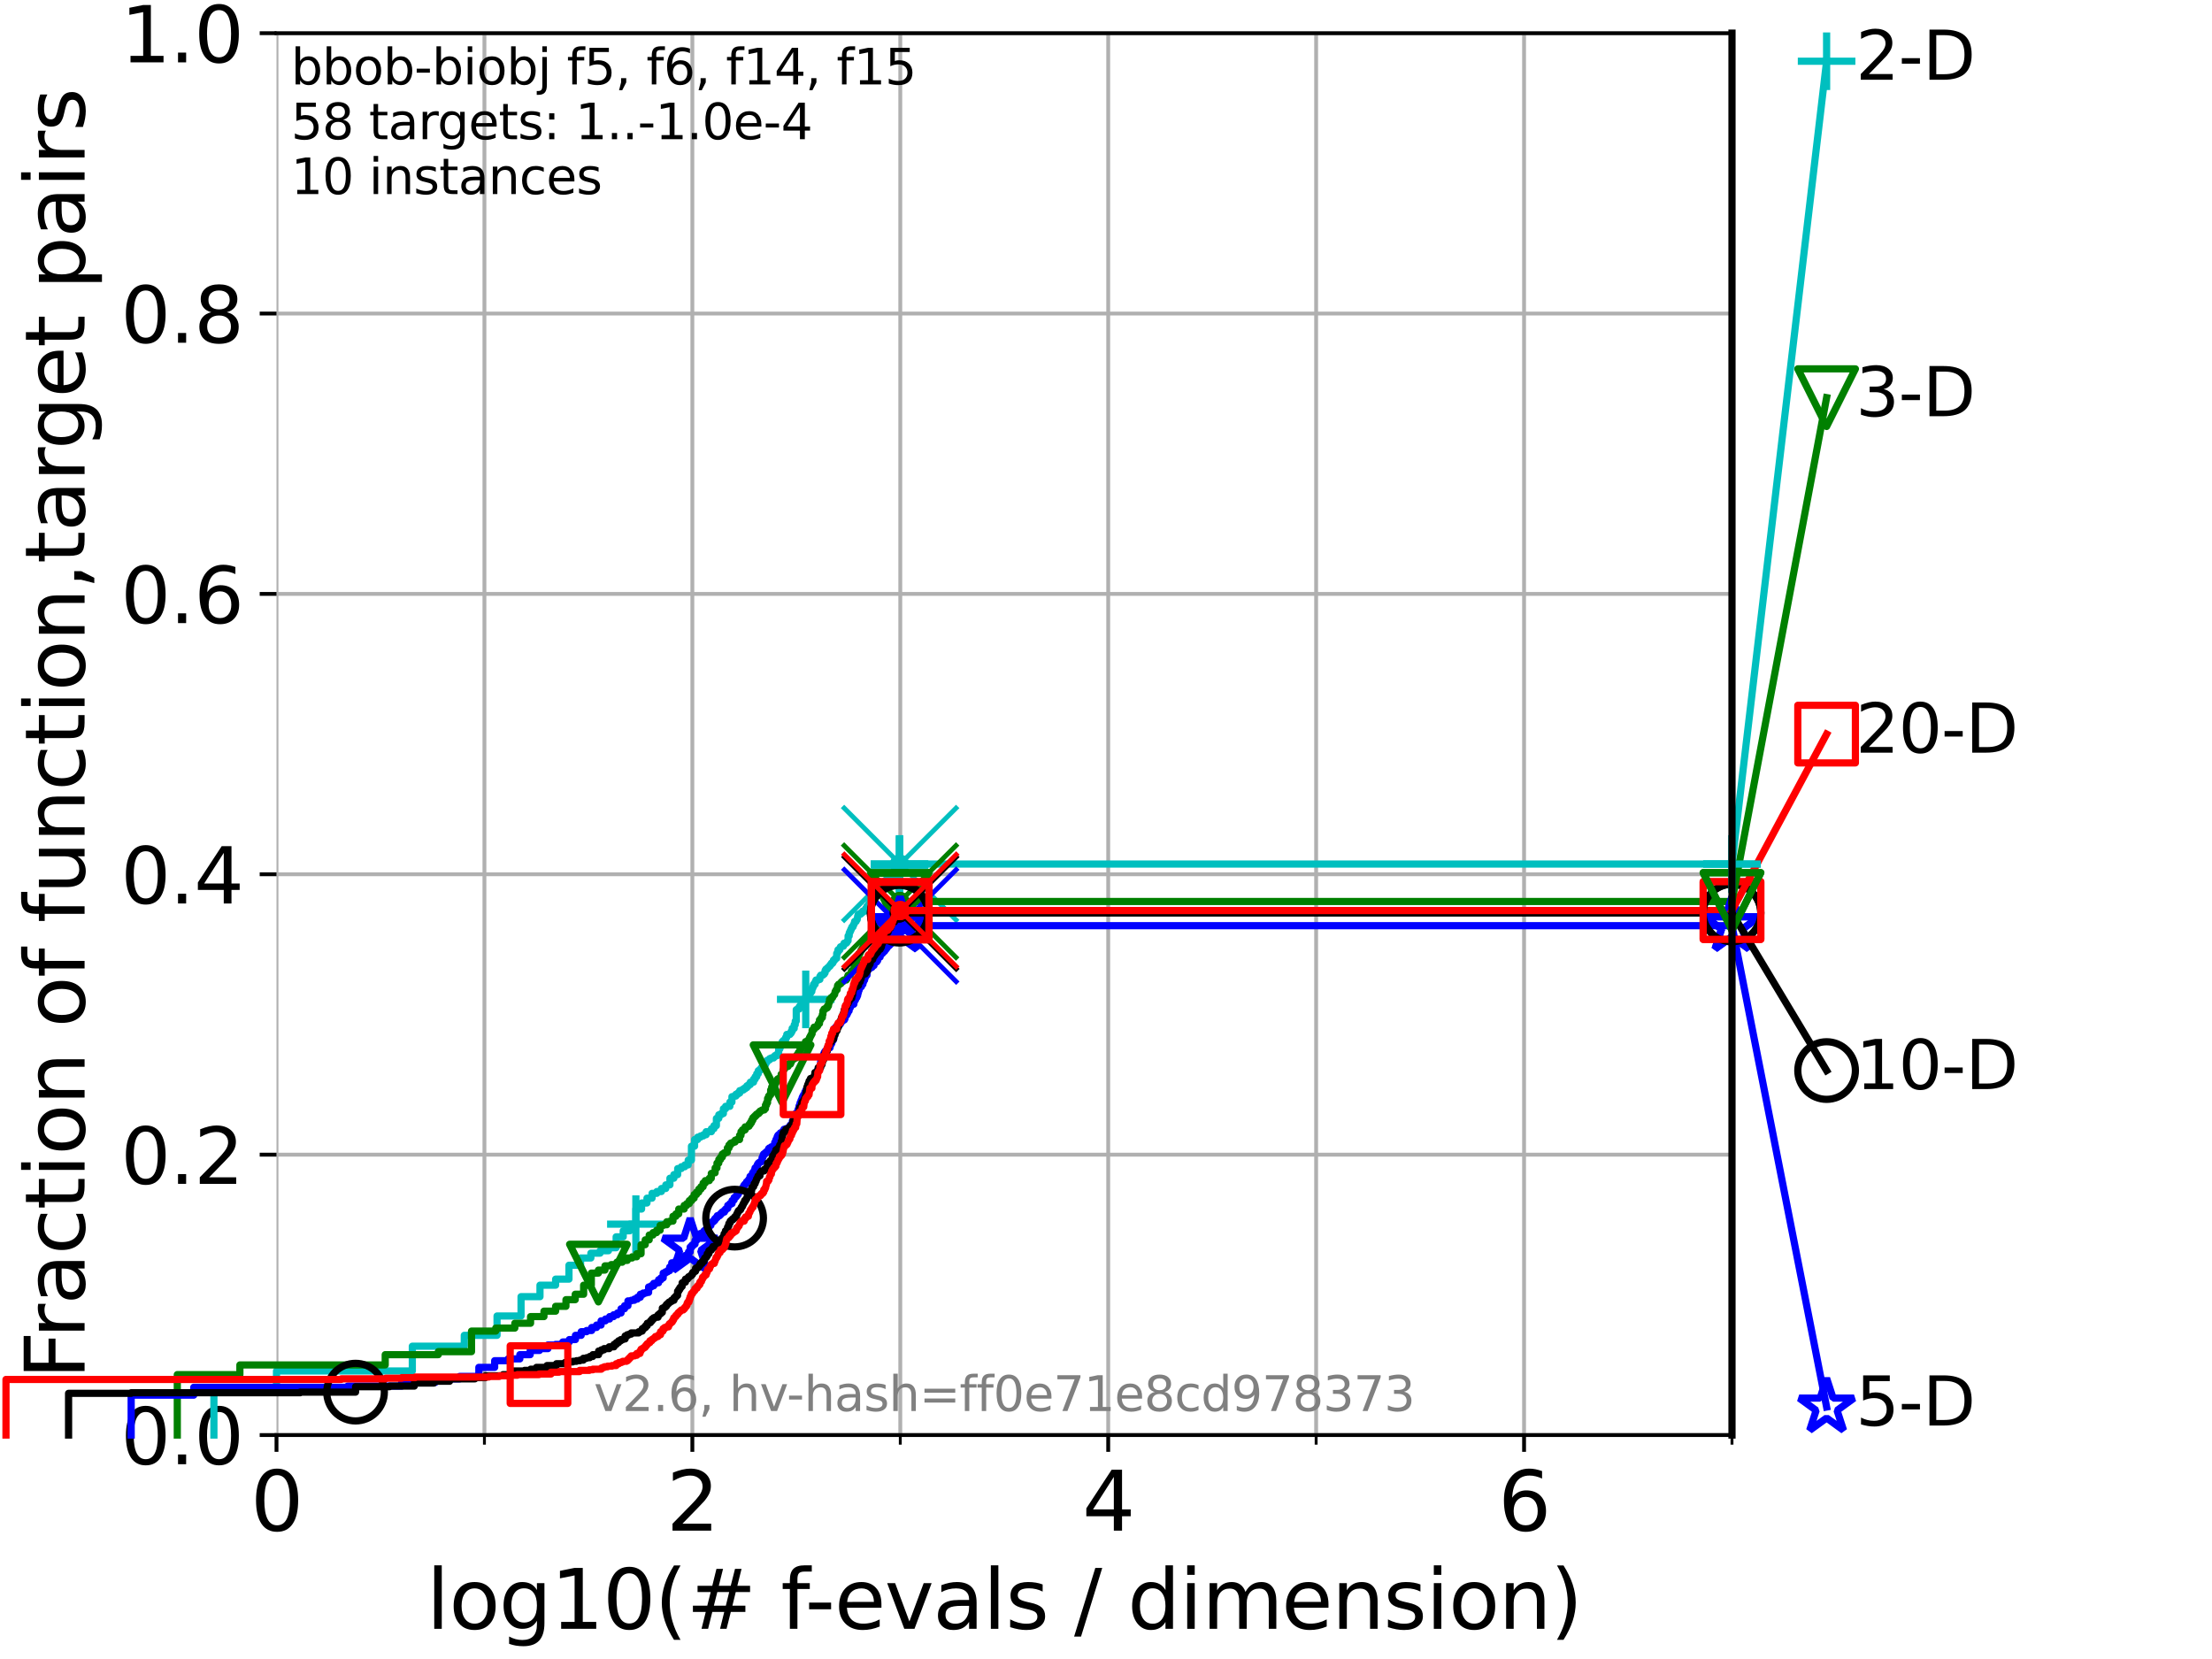 <?xml version="1.0" encoding="utf-8" standalone="no"?>
<!DOCTYPE svg PUBLIC "-//W3C//DTD SVG 1.1//EN"
  "http://www.w3.org/Graphics/SVG/1.1/DTD/svg11.dtd">
<svg xmlns:xlink="http://www.w3.org/1999/xlink" width="460.8pt" height="345.6pt" viewBox="0 0 460.8 345.6" xmlns="http://www.w3.org/2000/svg" version="1.1">
 <defs>
  <style type="text/css">*{stroke-linejoin: round; stroke-linecap: butt}</style>
 </defs>
 <g id="figure_1">
  <g id="patch_1">
   <path d="M 0 345.6 
L 460.8 345.6 
L 460.8 0 
L 0 0 
z
" style="fill: #ffffff"/>
  </g>
  <g id="axes_1">
   <g id="patch_2">
    <path d="M 57.6 298.944 
L 360.806 298.944 
L 360.806 6.912 
L 57.6 6.912 
z
" style="fill: #ffffff"/>
   </g>
   <g id="matplotlib.axis_1">
    <g id="xtick_1">
     <g id="line2d_1">
      <path d="M 57.6 298.944 
L 57.6 6.912 
" clip-path="url(#p1a334c090f)" style="fill: none; stroke: #b0b0b0; stroke-width: 0.8; stroke-linecap: square"/>
     </g>
     <g id="line2d_2">
      <defs>
       <path id="m7d7b898b5d" d="M 0 0 
L 0 3.5 
" style="stroke: #000000; stroke-width: 0.8"/>
      </defs>
      <g>
       <use xlink:href="#m7d7b898b5d" x="57.6" y="298.944" style="stroke: #000000; stroke-width: 0.8"/>
      </g>
     </g>
     <g id="text_1">
      <!-- 0 -->
      <g transform="translate(52.192 318.861) scale(0.17 -0.17)">
       <defs>
        <path id="DejaVuSans-30" d="M 2034 4250 
Q 1547 4250 1301 3770 
Q 1056 3291 1056 2328 
Q 1056 1369 1301 889 
Q 1547 409 2034 409 
Q 2525 409 2770 889 
Q 3016 1369 3016 2328 
Q 3016 3291 2770 3770 
Q 2525 4250 2034 4250 
z
M 2034 4750 
Q 2819 4750 3233 4129 
Q 3647 3509 3647 2328 
Q 3647 1150 3233 529 
Q 2819 -91 2034 -91 
Q 1250 -91 836 529 
Q 422 1150 422 2328 
Q 422 3509 836 4129 
Q 1250 4750 2034 4750 
z
" transform="scale(0.016)"/>
       </defs>
       <use xlink:href="#DejaVuSans-30"/>
      </g>
     </g>
    </g>
    <g id="xtick_2">
     <g id="line2d_3">
      <path d="M 144.23 298.944 
L 144.23 6.912 
" clip-path="url(#p1a334c090f)" style="fill: none; stroke: #b0b0b0; stroke-width: 0.8; stroke-linecap: square"/>
     </g>
     <g id="line2d_4">
      <g>
       <use xlink:href="#m7d7b898b5d" x="144.23" y="298.944" style="stroke: #000000; stroke-width: 0.8"/>
      </g>
     </g>
     <g id="text_2">
      <!-- 2 -->
      <g transform="translate(138.822 318.861) scale(0.17 -0.17)">
       <defs>
        <path id="DejaVuSans-32" d="M 1228 531 
L 3431 531 
L 3431 0 
L 469 0 
L 469 531 
Q 828 903 1448 1529 
Q 2069 2156 2228 2338 
Q 2531 2678 2651 2914 
Q 2772 3150 2772 3378 
Q 2772 3750 2511 3984 
Q 2250 4219 1831 4219 
Q 1534 4219 1204 4116 
Q 875 4013 500 3803 
L 500 4441 
Q 881 4594 1212 4672 
Q 1544 4750 1819 4750 
Q 2544 4750 2975 4387 
Q 3406 4025 3406 3419 
Q 3406 3131 3298 2873 
Q 3191 2616 2906 2266 
Q 2828 2175 2409 1742 
Q 1991 1309 1228 531 
z
" transform="scale(0.016)"/>
       </defs>
       <use xlink:href="#DejaVuSans-32"/>
      </g>
     </g>
    </g>
    <g id="xtick_3">
     <g id="line2d_5">
      <path d="M 230.861 298.944 
L 230.861 6.912 
" clip-path="url(#p1a334c090f)" style="fill: none; stroke: #b0b0b0; stroke-width: 0.8; stroke-linecap: square"/>
     </g>
     <g id="line2d_6">
      <g>
       <use xlink:href="#m7d7b898b5d" x="230.861" y="298.944" style="stroke: #000000; stroke-width: 0.8"/>
      </g>
     </g>
     <g id="text_3">
      <!-- 4 -->
      <g transform="translate(225.453 318.861) scale(0.17 -0.17)">
       <defs>
        <path id="DejaVuSans-34" d="M 2419 4116 
L 825 1625 
L 2419 1625 
L 2419 4116 
z
M 2253 4666 
L 3047 4666 
L 3047 1625 
L 3713 1625 
L 3713 1100 
L 3047 1100 
L 3047 0 
L 2419 0 
L 2419 1100 
L 313 1100 
L 313 1709 
L 2253 4666 
z
" transform="scale(0.016)"/>
       </defs>
       <use xlink:href="#DejaVuSans-34"/>
      </g>
     </g>
    </g>
    <g id="xtick_4">
     <g id="line2d_7">
      <path d="M 317.491 298.944 
L 317.491 6.912 
" clip-path="url(#p1a334c090f)" style="fill: none; stroke: #b0b0b0; stroke-width: 0.8; stroke-linecap: square"/>
     </g>
     <g id="line2d_8">
      <g>
       <use xlink:href="#m7d7b898b5d" x="317.491" y="298.944" style="stroke: #000000; stroke-width: 0.8"/>
      </g>
     </g>
     <g id="text_4">
      <!-- 6 -->
      <g transform="translate(312.083 318.861) scale(0.17 -0.17)">
       <defs>
        <path id="DejaVuSans-36" d="M 2113 2584 
Q 1688 2584 1439 2293 
Q 1191 2003 1191 1497 
Q 1191 994 1439 701 
Q 1688 409 2113 409 
Q 2538 409 2786 701 
Q 3034 994 3034 1497 
Q 3034 2003 2786 2293 
Q 2538 2584 2113 2584 
z
M 3366 4563 
L 3366 3988 
Q 3128 4100 2886 4159 
Q 2644 4219 2406 4219 
Q 1781 4219 1451 3797 
Q 1122 3375 1075 2522 
Q 1259 2794 1537 2939 
Q 1816 3084 2150 3084 
Q 2853 3084 3261 2657 
Q 3669 2231 3669 1497 
Q 3669 778 3244 343 
Q 2819 -91 2113 -91 
Q 1303 -91 875 529 
Q 447 1150 447 2328 
Q 447 3434 972 4092 
Q 1497 4750 2381 4750 
Q 2619 4750 2861 4703 
Q 3103 4656 3366 4563 
z
" transform="scale(0.016)"/>
       </defs>
       <use xlink:href="#DejaVuSans-36"/>
      </g>
     </g>
    </g>
    <g id="xtick_5">
     <g id="line2d_9">
      <path d="M 100.915 298.944 
L 100.915 6.912 
" clip-path="url(#p1a334c090f)" style="fill: none; stroke: #b0b0b0; stroke-width: 0.8; stroke-linecap: square"/>
     </g>
     <g id="line2d_10">
      <defs>
       <path id="m0ba2ad4ec8" d="M 0 0 
L 0 2 
" style="stroke: #000000; stroke-width: 0.6"/>
      </defs>
      <g>
       <use xlink:href="#m0ba2ad4ec8" x="100.915" y="298.944" style="stroke: #000000; stroke-width: 0.6"/>
      </g>
     </g>
    </g>
    <g id="xtick_6">
     <g id="line2d_11">
      <path d="M 187.546 298.944 
L 187.546 6.912 
" clip-path="url(#p1a334c090f)" style="fill: none; stroke: #b0b0b0; stroke-width: 0.8; stroke-linecap: square"/>
     </g>
     <g id="line2d_12">
      <g>
       <use xlink:href="#m0ba2ad4ec8" x="187.546" y="298.944" style="stroke: #000000; stroke-width: 0.6"/>
      </g>
     </g>
    </g>
    <g id="xtick_7">
     <g id="line2d_13">
      <path d="M 274.176 298.944 
L 274.176 6.912 
" clip-path="url(#p1a334c090f)" style="fill: none; stroke: #b0b0b0; stroke-width: 0.8; stroke-linecap: square"/>
     </g>
     <g id="line2d_14">
      <g>
       <use xlink:href="#m0ba2ad4ec8" x="274.176" y="298.944" style="stroke: #000000; stroke-width: 0.6"/>
      </g>
     </g>
    </g>
    <g id="xtick_8">
     <g id="line2d_15">
      <path d="M 360.806 298.944 
L 360.806 6.912 
" clip-path="url(#p1a334c090f)" style="fill: none; stroke: #b0b0b0; stroke-width: 0.8; stroke-linecap: square"/>
     </g>
     <g id="line2d_16">
      <g>
       <use xlink:href="#m0ba2ad4ec8" x="360.806" y="298.944" style="stroke: #000000; stroke-width: 0.6"/>
      </g>
     </g>
    </g>
    <g id="text_5">
     <!-- log10(# f-evals / dimension) -->
     <g transform="translate(88.823 339.314) scale(0.17 -0.17)">
      <defs>
       <path id="DejaVuSans-6c" d="M 603 4863 
L 1178 4863 
L 1178 0 
L 603 0 
L 603 4863 
z
" transform="scale(0.016)"/>
       <path id="DejaVuSans-6f" d="M 1959 3097 
Q 1497 3097 1228 2736 
Q 959 2375 959 1747 
Q 959 1119 1226 758 
Q 1494 397 1959 397 
Q 2419 397 2687 759 
Q 2956 1122 2956 1747 
Q 2956 2369 2687 2733 
Q 2419 3097 1959 3097 
z
M 1959 3584 
Q 2709 3584 3137 3096 
Q 3566 2609 3566 1747 
Q 3566 888 3137 398 
Q 2709 -91 1959 -91 
Q 1206 -91 779 398 
Q 353 888 353 1747 
Q 353 2609 779 3096 
Q 1206 3584 1959 3584 
z
" transform="scale(0.016)"/>
       <path id="DejaVuSans-67" d="M 2906 1791 
Q 2906 2416 2648 2759 
Q 2391 3103 1925 3103 
Q 1463 3103 1205 2759 
Q 947 2416 947 1791 
Q 947 1169 1205 825 
Q 1463 481 1925 481 
Q 2391 481 2648 825 
Q 2906 1169 2906 1791 
z
M 3481 434 
Q 3481 -459 3084 -895 
Q 2688 -1331 1869 -1331 
Q 1566 -1331 1297 -1286 
Q 1028 -1241 775 -1147 
L 775 -588 
Q 1028 -725 1275 -790 
Q 1522 -856 1778 -856 
Q 2344 -856 2625 -561 
Q 2906 -266 2906 331 
L 2906 616 
Q 2728 306 2450 153 
Q 2172 0 1784 0 
Q 1141 0 747 490 
Q 353 981 353 1791 
Q 353 2603 747 3093 
Q 1141 3584 1784 3584 
Q 2172 3584 2450 3431 
Q 2728 3278 2906 2969 
L 2906 3500 
L 3481 3500 
L 3481 434 
z
" transform="scale(0.016)"/>
       <path id="DejaVuSans-31" d="M 794 531 
L 1825 531 
L 1825 4091 
L 703 3866 
L 703 4441 
L 1819 4666 
L 2450 4666 
L 2450 531 
L 3481 531 
L 3481 0 
L 794 0 
L 794 531 
z
" transform="scale(0.016)"/>
       <path id="DejaVuSans-28" d="M 1984 4856 
Q 1566 4138 1362 3434 
Q 1159 2731 1159 2009 
Q 1159 1288 1364 580 
Q 1569 -128 1984 -844 
L 1484 -844 
Q 1016 -109 783 600 
Q 550 1309 550 2009 
Q 550 2706 781 3412 
Q 1013 4119 1484 4856 
L 1984 4856 
z
" transform="scale(0.016)"/>
       <path id="DejaVuSans-23" d="M 3272 2816 
L 2363 2816 
L 2100 1772 
L 3016 1772 
L 3272 2816 
z
M 2803 4594 
L 2478 3297 
L 3391 3297 
L 3719 4594 
L 4219 4594 
L 3897 3297 
L 4872 3297 
L 4872 2816 
L 3775 2816 
L 3519 1772 
L 4513 1772 
L 4513 1294 
L 3397 1294 
L 3072 0 
L 2572 0 
L 2894 1294 
L 1978 1294 
L 1656 0 
L 1153 0 
L 1478 1294 
L 494 1294 
L 494 1772 
L 1594 1772 
L 1856 2816 
L 850 2816 
L 850 3297 
L 1978 3297 
L 2297 4594 
L 2803 4594 
z
" transform="scale(0.016)"/>
       <path id="DejaVuSans-20" transform="scale(0.016)"/>
       <path id="DejaVuSans-66" d="M 2375 4863 
L 2375 4384 
L 1825 4384 
Q 1516 4384 1395 4259 
Q 1275 4134 1275 3809 
L 1275 3500 
L 2222 3500 
L 2222 3053 
L 1275 3053 
L 1275 0 
L 697 0 
L 697 3053 
L 147 3053 
L 147 3500 
L 697 3500 
L 697 3744 
Q 697 4328 969 4595 
Q 1241 4863 1831 4863 
L 2375 4863 
z
" transform="scale(0.016)"/>
       <path id="DejaVuSans-2d" d="M 313 2009 
L 1997 2009 
L 1997 1497 
L 313 1497 
L 313 2009 
z
" transform="scale(0.016)"/>
       <path id="DejaVuSans-65" d="M 3597 1894 
L 3597 1613 
L 953 1613 
Q 991 1019 1311 708 
Q 1631 397 2203 397 
Q 2534 397 2845 478 
Q 3156 559 3463 722 
L 3463 178 
Q 3153 47 2828 -22 
Q 2503 -91 2169 -91 
Q 1331 -91 842 396 
Q 353 884 353 1716 
Q 353 2575 817 3079 
Q 1281 3584 2069 3584 
Q 2775 3584 3186 3129 
Q 3597 2675 3597 1894 
z
M 3022 2063 
Q 3016 2534 2758 2815 
Q 2500 3097 2075 3097 
Q 1594 3097 1305 2825 
Q 1016 2553 972 2059 
L 3022 2063 
z
" transform="scale(0.016)"/>
       <path id="DejaVuSans-76" d="M 191 3500 
L 800 3500 
L 1894 563 
L 2988 3500 
L 3597 3500 
L 2284 0 
L 1503 0 
L 191 3500 
z
" transform="scale(0.016)"/>
       <path id="DejaVuSans-61" d="M 2194 1759 
Q 1497 1759 1228 1600 
Q 959 1441 959 1056 
Q 959 750 1161 570 
Q 1363 391 1709 391 
Q 2188 391 2477 730 
Q 2766 1069 2766 1631 
L 2766 1759 
L 2194 1759 
z
M 3341 1997 
L 3341 0 
L 2766 0 
L 2766 531 
Q 2569 213 2275 61 
Q 1981 -91 1556 -91 
Q 1019 -91 701 211 
Q 384 513 384 1019 
Q 384 1609 779 1909 
Q 1175 2209 1959 2209 
L 2766 2209 
L 2766 2266 
Q 2766 2663 2505 2880 
Q 2244 3097 1772 3097 
Q 1472 3097 1187 3025 
Q 903 2953 641 2809 
L 641 3341 
Q 956 3463 1253 3523 
Q 1550 3584 1831 3584 
Q 2591 3584 2966 3190 
Q 3341 2797 3341 1997 
z
" transform="scale(0.016)"/>
       <path id="DejaVuSans-73" d="M 2834 3397 
L 2834 2853 
Q 2591 2978 2328 3040 
Q 2066 3103 1784 3103 
Q 1356 3103 1142 2972 
Q 928 2841 928 2578 
Q 928 2378 1081 2264 
Q 1234 2150 1697 2047 
L 1894 2003 
Q 2506 1872 2764 1633 
Q 3022 1394 3022 966 
Q 3022 478 2636 193 
Q 2250 -91 1575 -91 
Q 1294 -91 989 -36 
Q 684 19 347 128 
L 347 722 
Q 666 556 975 473 
Q 1284 391 1588 391 
Q 1994 391 2212 530 
Q 2431 669 2431 922 
Q 2431 1156 2273 1281 
Q 2116 1406 1581 1522 
L 1381 1569 
Q 847 1681 609 1914 
Q 372 2147 372 2553 
Q 372 3047 722 3315 
Q 1072 3584 1716 3584 
Q 2034 3584 2315 3537 
Q 2597 3491 2834 3397 
z
" transform="scale(0.016)"/>
       <path id="DejaVuSans-2f" d="M 1625 4666 
L 2156 4666 
L 531 -594 
L 0 -594 
L 1625 4666 
z
" transform="scale(0.016)"/>
       <path id="DejaVuSans-64" d="M 2906 2969 
L 2906 4863 
L 3481 4863 
L 3481 0 
L 2906 0 
L 2906 525 
Q 2725 213 2448 61 
Q 2172 -91 1784 -91 
Q 1150 -91 751 415 
Q 353 922 353 1747 
Q 353 2572 751 3078 
Q 1150 3584 1784 3584 
Q 2172 3584 2448 3432 
Q 2725 3281 2906 2969 
z
M 947 1747 
Q 947 1113 1208 752 
Q 1469 391 1925 391 
Q 2381 391 2643 752 
Q 2906 1113 2906 1747 
Q 2906 2381 2643 2742 
Q 2381 3103 1925 3103 
Q 1469 3103 1208 2742 
Q 947 2381 947 1747 
z
" transform="scale(0.016)"/>
       <path id="DejaVuSans-69" d="M 603 3500 
L 1178 3500 
L 1178 0 
L 603 0 
L 603 3500 
z
M 603 4863 
L 1178 4863 
L 1178 4134 
L 603 4134 
L 603 4863 
z
" transform="scale(0.016)"/>
       <path id="DejaVuSans-6d" d="M 3328 2828 
Q 3544 3216 3844 3400 
Q 4144 3584 4550 3584 
Q 5097 3584 5394 3201 
Q 5691 2819 5691 2113 
L 5691 0 
L 5113 0 
L 5113 2094 
Q 5113 2597 4934 2840 
Q 4756 3084 4391 3084 
Q 3944 3084 3684 2787 
Q 3425 2491 3425 1978 
L 3425 0 
L 2847 0 
L 2847 2094 
Q 2847 2600 2669 2842 
Q 2491 3084 2119 3084 
Q 1678 3084 1418 2786 
Q 1159 2488 1159 1978 
L 1159 0 
L 581 0 
L 581 3500 
L 1159 3500 
L 1159 2956 
Q 1356 3278 1631 3431 
Q 1906 3584 2284 3584 
Q 2666 3584 2933 3390 
Q 3200 3197 3328 2828 
z
" transform="scale(0.016)"/>
       <path id="DejaVuSans-6e" d="M 3513 2113 
L 3513 0 
L 2938 0 
L 2938 2094 
Q 2938 2591 2744 2837 
Q 2550 3084 2163 3084 
Q 1697 3084 1428 2787 
Q 1159 2491 1159 1978 
L 1159 0 
L 581 0 
L 581 3500 
L 1159 3500 
L 1159 2956 
Q 1366 3272 1645 3428 
Q 1925 3584 2291 3584 
Q 2894 3584 3203 3211 
Q 3513 2838 3513 2113 
z
" transform="scale(0.016)"/>
       <path id="DejaVuSans-29" d="M 513 4856 
L 1013 4856 
Q 1481 4119 1714 3412 
Q 1947 2706 1947 2009 
Q 1947 1309 1714 600 
Q 1481 -109 1013 -844 
L 513 -844 
Q 928 -128 1133 580 
Q 1338 1288 1338 2009 
Q 1338 2731 1133 3434 
Q 928 4138 513 4856 
z
" transform="scale(0.016)"/>
      </defs>
      <use xlink:href="#DejaVuSans-6c"/>
      <use xlink:href="#DejaVuSans-6f" x="27.783"/>
      <use xlink:href="#DejaVuSans-67" x="88.965"/>
      <use xlink:href="#DejaVuSans-31" x="152.441"/>
      <use xlink:href="#DejaVuSans-30" x="216.064"/>
      <use xlink:href="#DejaVuSans-28" x="279.688"/>
      <use xlink:href="#DejaVuSans-23" x="318.701"/>
      <use xlink:href="#DejaVuSans-20" x="402.49"/>
      <use xlink:href="#DejaVuSans-66" x="434.277"/>
      <use xlink:href="#DejaVuSans-2d" x="463.982"/>
      <use xlink:href="#DejaVuSans-65" x="500.066"/>
      <use xlink:href="#DejaVuSans-76" x="561.59"/>
      <use xlink:href="#DejaVuSans-61" x="620.77"/>
      <use xlink:href="#DejaVuSans-6c" x="682.049"/>
      <use xlink:href="#DejaVuSans-73" x="709.832"/>
      <use xlink:href="#DejaVuSans-20" x="761.932"/>
      <use xlink:href="#DejaVuSans-2f" x="793.719"/>
      <use xlink:href="#DejaVuSans-20" x="827.41"/>
      <use xlink:href="#DejaVuSans-64" x="859.197"/>
      <use xlink:href="#DejaVuSans-69" x="922.674"/>
      <use xlink:href="#DejaVuSans-6d" x="950.457"/>
      <use xlink:href="#DejaVuSans-65" x="1047.869"/>
      <use xlink:href="#DejaVuSans-6e" x="1109.393"/>
      <use xlink:href="#DejaVuSans-73" x="1172.771"/>
      <use xlink:href="#DejaVuSans-69" x="1224.871"/>
      <use xlink:href="#DejaVuSans-6f" x="1252.654"/>
      <use xlink:href="#DejaVuSans-6e" x="1313.836"/>
      <use xlink:href="#DejaVuSans-29" x="1377.215"/>
     </g>
    </g>
   </g>
   <g id="matplotlib.axis_2">
    <g id="ytick_1">
     <g id="line2d_17">
      <path d="M 57.6 298.944 
L 360.806 298.944 
" clip-path="url(#p1a334c090f)" style="fill: none; stroke: #b0b0b0; stroke-width: 0.8; stroke-linecap: square"/>
     </g>
     <g id="line2d_18">
      <defs>
       <path id="m1a5378a75b" d="M 0 0 
L -3.5 0 
" style="stroke: #000000; stroke-width: 0.8"/>
      </defs>
      <g>
       <use xlink:href="#m1a5378a75b" x="57.6" y="298.944" style="stroke: #000000; stroke-width: 0.8"/>
      </g>
     </g>
     <g id="text_6">
      <!-- 0.0 -->
      <g transform="translate(25.155 305.023) scale(0.16 -0.16)">
       <defs>
        <path id="DejaVuSans-2e" d="M 684 794 
L 1344 794 
L 1344 0 
L 684 0 
L 684 794 
z
" transform="scale(0.016)"/>
       </defs>
       <use xlink:href="#DejaVuSans-30"/>
       <use xlink:href="#DejaVuSans-2e" x="63.623"/>
       <use xlink:href="#DejaVuSans-30" x="95.41"/>
      </g>
     </g>
    </g>
    <g id="ytick_2">
     <g id="line2d_19">
      <path d="M 57.6 240.538 
L 360.806 240.538 
" clip-path="url(#p1a334c090f)" style="fill: none; stroke: #b0b0b0; stroke-width: 0.8; stroke-linecap: square"/>
     </g>
     <g id="line2d_20">
      <g>
       <use xlink:href="#m1a5378a75b" x="57.6" y="240.538" style="stroke: #000000; stroke-width: 0.8"/>
      </g>
     </g>
     <g id="text_7">
      <!-- 0.2 -->
      <g transform="translate(25.155 246.616) scale(0.16 -0.16)">
       <use xlink:href="#DejaVuSans-30"/>
       <use xlink:href="#DejaVuSans-2e" x="63.623"/>
       <use xlink:href="#DejaVuSans-32" x="95.41"/>
      </g>
     </g>
    </g>
    <g id="ytick_3">
     <g id="line2d_21">
      <path d="M 57.6 182.131 
L 360.806 182.131 
" clip-path="url(#p1a334c090f)" style="fill: none; stroke: #b0b0b0; stroke-width: 0.8; stroke-linecap: square"/>
     </g>
     <g id="line2d_22">
      <g>
       <use xlink:href="#m1a5378a75b" x="57.6" y="182.131" style="stroke: #000000; stroke-width: 0.8"/>
      </g>
     </g>
     <g id="text_8">
      <!-- 0.4 -->
      <g transform="translate(25.155 188.21) scale(0.16 -0.16)">
       <use xlink:href="#DejaVuSans-30"/>
       <use xlink:href="#DejaVuSans-2e" x="63.623"/>
       <use xlink:href="#DejaVuSans-34" x="95.41"/>
      </g>
     </g>
    </g>
    <g id="ytick_4">
     <g id="line2d_23">
      <path d="M 57.6 123.725 
L 360.806 123.725 
" clip-path="url(#p1a334c090f)" style="fill: none; stroke: #b0b0b0; stroke-width: 0.8; stroke-linecap: square"/>
     </g>
     <g id="line2d_24">
      <g>
       <use xlink:href="#m1a5378a75b" x="57.6" y="123.725" style="stroke: #000000; stroke-width: 0.8"/>
      </g>
     </g>
     <g id="text_9">
      <!-- 0.6 -->
      <g transform="translate(25.155 129.804) scale(0.16 -0.16)">
       <use xlink:href="#DejaVuSans-30"/>
       <use xlink:href="#DejaVuSans-2e" x="63.623"/>
       <use xlink:href="#DejaVuSans-36" x="95.41"/>
      </g>
     </g>
    </g>
    <g id="ytick_5">
     <g id="line2d_25">
      <path d="M 57.6 65.318 
L 360.806 65.318 
" clip-path="url(#p1a334c090f)" style="fill: none; stroke: #b0b0b0; stroke-width: 0.8; stroke-linecap: square"/>
     </g>
     <g id="line2d_26">
      <g>
       <use xlink:href="#m1a5378a75b" x="57.6" y="65.318" style="stroke: #000000; stroke-width: 0.8"/>
      </g>
     </g>
     <g id="text_10">
      <!-- 0.8 -->
      <g transform="translate(25.155 71.397) scale(0.16 -0.16)">
       <defs>
        <path id="DejaVuSans-38" d="M 2034 2216 
Q 1584 2216 1326 1975 
Q 1069 1734 1069 1313 
Q 1069 891 1326 650 
Q 1584 409 2034 409 
Q 2484 409 2743 651 
Q 3003 894 3003 1313 
Q 3003 1734 2745 1975 
Q 2488 2216 2034 2216 
z
M 1403 2484 
Q 997 2584 770 2862 
Q 544 3141 544 3541 
Q 544 4100 942 4425 
Q 1341 4750 2034 4750 
Q 2731 4750 3128 4425 
Q 3525 4100 3525 3541 
Q 3525 3141 3298 2862 
Q 3072 2584 2669 2484 
Q 3125 2378 3379 2068 
Q 3634 1759 3634 1313 
Q 3634 634 3220 271 
Q 2806 -91 2034 -91 
Q 1263 -91 848 271 
Q 434 634 434 1313 
Q 434 1759 690 2068 
Q 947 2378 1403 2484 
z
M 1172 3481 
Q 1172 3119 1398 2916 
Q 1625 2713 2034 2713 
Q 2441 2713 2670 2916 
Q 2900 3119 2900 3481 
Q 2900 3844 2670 4047 
Q 2441 4250 2034 4250 
Q 1625 4250 1398 4047 
Q 1172 3844 1172 3481 
z
" transform="scale(0.016)"/>
       </defs>
       <use xlink:href="#DejaVuSans-30"/>
       <use xlink:href="#DejaVuSans-2e" x="63.623"/>
       <use xlink:href="#DejaVuSans-38" x="95.41"/>
      </g>
     </g>
    </g>
    <g id="ytick_6">
     <g id="line2d_27">
      <path d="M 57.6 6.912 
L 360.806 6.912 
" clip-path="url(#p1a334c090f)" style="fill: none; stroke: #b0b0b0; stroke-width: 0.8; stroke-linecap: square"/>
     </g>
     <g id="line2d_28">
      <g>
       <use xlink:href="#m1a5378a75b" x="57.6" y="6.912" style="stroke: #000000; stroke-width: 0.8"/>
      </g>
     </g>
     <g id="text_11">
      <!-- 1.0 -->
      <g transform="translate(25.155 12.991) scale(0.16 -0.16)">
       <use xlink:href="#DejaVuSans-31"/>
       <use xlink:href="#DejaVuSans-2e" x="63.623"/>
       <use xlink:href="#DejaVuSans-30" x="95.41"/>
      </g>
     </g>
    </g>
    <g id="text_12">
     <!-- Fraction of function,target pairs -->
     <g transform="translate(17.62 287.313) rotate(-90) scale(0.17 -0.17)">
      <defs>
       <path id="DejaVuSans-46" d="M 628 4666 
L 3309 4666 
L 3309 4134 
L 1259 4134 
L 1259 2759 
L 3109 2759 
L 3109 2228 
L 1259 2228 
L 1259 0 
L 628 0 
L 628 4666 
z
" transform="scale(0.016)"/>
       <path id="DejaVuSans-72" d="M 2631 2963 
Q 2534 3019 2420 3045 
Q 2306 3072 2169 3072 
Q 1681 3072 1420 2755 
Q 1159 2438 1159 1844 
L 1159 0 
L 581 0 
L 581 3500 
L 1159 3500 
L 1159 2956 
Q 1341 3275 1631 3429 
Q 1922 3584 2338 3584 
Q 2397 3584 2469 3576 
Q 2541 3569 2628 3553 
L 2631 2963 
z
" transform="scale(0.016)"/>
       <path id="DejaVuSans-63" d="M 3122 3366 
L 3122 2828 
Q 2878 2963 2633 3030 
Q 2388 3097 2138 3097 
Q 1578 3097 1268 2742 
Q 959 2388 959 1747 
Q 959 1106 1268 751 
Q 1578 397 2138 397 
Q 2388 397 2633 464 
Q 2878 531 3122 666 
L 3122 134 
Q 2881 22 2623 -34 
Q 2366 -91 2075 -91 
Q 1284 -91 818 406 
Q 353 903 353 1747 
Q 353 2603 823 3093 
Q 1294 3584 2113 3584 
Q 2378 3584 2631 3529 
Q 2884 3475 3122 3366 
z
" transform="scale(0.016)"/>
       <path id="DejaVuSans-74" d="M 1172 4494 
L 1172 3500 
L 2356 3500 
L 2356 3053 
L 1172 3053 
L 1172 1153 
Q 1172 725 1289 603 
Q 1406 481 1766 481 
L 2356 481 
L 2356 0 
L 1766 0 
Q 1100 0 847 248 
Q 594 497 594 1153 
L 594 3053 
L 172 3053 
L 172 3500 
L 594 3500 
L 594 4494 
L 1172 4494 
z
" transform="scale(0.016)"/>
       <path id="DejaVuSans-75" d="M 544 1381 
L 544 3500 
L 1119 3500 
L 1119 1403 
Q 1119 906 1312 657 
Q 1506 409 1894 409 
Q 2359 409 2629 706 
Q 2900 1003 2900 1516 
L 2900 3500 
L 3475 3500 
L 3475 0 
L 2900 0 
L 2900 538 
Q 2691 219 2414 64 
Q 2138 -91 1772 -91 
Q 1169 -91 856 284 
Q 544 659 544 1381 
z
M 1991 3584 
L 1991 3584 
z
" transform="scale(0.016)"/>
       <path id="DejaVuSans-2c" d="M 750 794 
L 1409 794 
L 1409 256 
L 897 -744 
L 494 -744 
L 750 256 
L 750 794 
z
" transform="scale(0.016)"/>
       <path id="DejaVuSans-70" d="M 1159 525 
L 1159 -1331 
L 581 -1331 
L 581 3500 
L 1159 3500 
L 1159 2969 
Q 1341 3281 1617 3432 
Q 1894 3584 2278 3584 
Q 2916 3584 3314 3078 
Q 3713 2572 3713 1747 
Q 3713 922 3314 415 
Q 2916 -91 2278 -91 
Q 1894 -91 1617 61 
Q 1341 213 1159 525 
z
M 3116 1747 
Q 3116 2381 2855 2742 
Q 2594 3103 2138 3103 
Q 1681 3103 1420 2742 
Q 1159 2381 1159 1747 
Q 1159 1113 1420 752 
Q 1681 391 2138 391 
Q 2594 391 2855 752 
Q 3116 1113 3116 1747 
z
" transform="scale(0.016)"/>
      </defs>
      <use xlink:href="#DejaVuSans-46"/>
      <use xlink:href="#DejaVuSans-72" x="50.27"/>
      <use xlink:href="#DejaVuSans-61" x="91.383"/>
      <use xlink:href="#DejaVuSans-63" x="152.662"/>
      <use xlink:href="#DejaVuSans-74" x="207.643"/>
      <use xlink:href="#DejaVuSans-69" x="246.852"/>
      <use xlink:href="#DejaVuSans-6f" x="274.635"/>
      <use xlink:href="#DejaVuSans-6e" x="335.816"/>
      <use xlink:href="#DejaVuSans-20" x="399.195"/>
      <use xlink:href="#DejaVuSans-6f" x="430.982"/>
      <use xlink:href="#DejaVuSans-66" x="492.164"/>
      <use xlink:href="#DejaVuSans-20" x="527.369"/>
      <use xlink:href="#DejaVuSans-66" x="559.156"/>
      <use xlink:href="#DejaVuSans-75" x="594.361"/>
      <use xlink:href="#DejaVuSans-6e" x="657.74"/>
      <use xlink:href="#DejaVuSans-63" x="721.119"/>
      <use xlink:href="#DejaVuSans-74" x="776.1"/>
      <use xlink:href="#DejaVuSans-69" x="815.309"/>
      <use xlink:href="#DejaVuSans-6f" x="843.092"/>
      <use xlink:href="#DejaVuSans-6e" x="904.273"/>
      <use xlink:href="#DejaVuSans-2c" x="967.652"/>
      <use xlink:href="#DejaVuSans-74" x="999.439"/>
      <use xlink:href="#DejaVuSans-61" x="1038.648"/>
      <use xlink:href="#DejaVuSans-72" x="1099.928"/>
      <use xlink:href="#DejaVuSans-67" x="1139.291"/>
      <use xlink:href="#DejaVuSans-65" x="1202.768"/>
      <use xlink:href="#DejaVuSans-74" x="1264.291"/>
      <use xlink:href="#DejaVuSans-20" x="1303.5"/>
      <use xlink:href="#DejaVuSans-70" x="1335.287"/>
      <use xlink:href="#DejaVuSans-61" x="1398.764"/>
      <use xlink:href="#DejaVuSans-69" x="1460.043"/>
      <use xlink:href="#DejaVuSans-72" x="1487.826"/>
      <use xlink:href="#DejaVuSans-73" x="1528.939"/>
     </g>
    </g>
   </g>
   <g id="line2d_29">
    <defs>
     <path id="m7b87886de8" d="M 0 1.5 
C 0.398 1.5 0.779 1.342 1.061 1.061 
C 1.342 0.779 1.5 0.398 1.5 0 
C 1.5 -0.398 1.342 -0.779 1.061 -1.061 
C 0.779 -1.342 0.398 -1.5 0 -1.5 
C -0.398 -1.5 -0.779 -1.342 -1.061 -1.061 
C -1.342 -0.779 -1.5 -0.398 -1.5 0 
C -1.5 0.398 -1.342 0.779 -1.061 1.061 
C -0.779 1.342 -0.398 1.5 0 1.5 
z
" style="stroke: #00bfbf"/>
    </defs>
    <g>
     <use xlink:href="#m7b87886de8" x="187.385" y="179.991" style="fill: #00bfbf; stroke: #00bfbf"/>
     <use xlink:href="#m7b87886de8" x="187.385" y="179.991" style="fill: #00bfbf; stroke: #00bfbf"/>
    </g>
   </g>
   <g id="line2d_30">
    <path d="M 44.561 298.944 
L 44.561 289.252 
L 57.6 289.252 
L 57.6 285.601 
L 85.894 285.601 
L 85.894 280.44 
L 96.718 280.44 
L 96.718 278.174 
L 103.544 278.174 
L 103.544 274.146 
L 108.543 274.146 
L 108.543 270.118 
L 112.488 270.118 
L 112.488 267.727 
L 115.747 267.727 
L 115.747 266.468 
L 118.525 266.468 
L 118.525 263.573 
L 120.944 263.573 
L 120.944 262.062 
L 123.088 262.062 
L 123.088 261.055 
L 125.012 261.055 
L 125.012 260.552 
L 126.757 260.552 
L 126.757 259.922 
L 128.354 259.922 
L 128.354 257.657 
L 129.826 257.657 
L 129.826 256.398 
L 131.191 256.398 
L 131.191 255.013 
L 132.464 255.013 
L 132.464 251.866 
L 133.656 251.866 
L 133.656 250.608 
L 134.777 250.608 
L 134.777 249.601 
L 135.835 249.601 
L 135.835 248.594 
L 136.837 248.594 
L 136.837 248.216 
L 137.788 248.216 
L 137.788 247.587 
L 138.693 247.587 
L 138.693 246.831 
L 139.556 246.831 
L 139.556 245.447 
L 140.382 245.447 
L 140.382 244.692 
L 141.173 244.692 
L 141.173 243.433 
L 141.932 243.433 
L 141.932 243.055 
L 142.662 243.055 
L 142.662 242.677 
L 143.364 242.677 
L 143.364 241.67 
L 144.041 241.67 
L 144.041 238.775 
L 144.695 238.775 
L 144.695 237.391 
L 145.327 237.391 
L 145.327 236.887 
L 145.938 236.887 
L 145.938 236.635 
L 146.53 236.635 
L 146.53 236.384 
L 147.103 236.384 
L 147.103 235.754 
L 148.201 235.754 
L 148.201 235.125 
L 148.727 235.125 
L 148.727 234.496 
L 149.238 234.496 
L 149.238 232.985 
L 149.736 232.985 
L 149.736 232.23 
L 150.221 232.23 
L 150.221 231.978 
L 150.694 231.978 
L 150.694 230.971 
L 151.155 230.971 
L 151.155 230.468 
L 152.045 230.468 
L 152.045 229.586 
L 152.475 229.586 
L 152.475 228.454 
L 152.895 228.454 
L 152.895 228.328 
L 153.306 228.328 
L 153.306 227.95 
L 153.708 227.95 
L 153.708 227.698 
L 154.101 227.698 
L 154.101 227.195 
L 154.487 227.195 
L 154.487 227.069 
L 154.865 227.069 
L 154.865 226.817 
L 155.235 226.817 
L 155.235 226.565 
L 155.599 226.565 
L 155.599 226.188 
L 155.955 226.188 
L 155.955 225.936 
L 156.305 225.936 
L 156.305 225.432 
L 156.985 225.432 
L 156.985 224.803 
L 157.317 224.803 
L 157.317 224.3 
L 157.642 224.3 
L 157.642 223.67 
L 157.962 223.67 
L 157.962 223.041 
L 158.277 223.041 
L 158.277 222.789 
L 158.586 222.789 
L 158.586 222.411 
L 159.19 222.411 
L 159.19 221.782 
L 159.485 221.782 
L 159.485 221.279 
L 159.776 221.279 
L 159.776 220.901 
L 160.062 220.901 
L 160.062 220.775 
L 160.343 220.775 
L 160.343 220.523 
L 160.621 220.523 
L 160.621 220.397 
L 161.164 220.397 
L 161.164 220.146 
L 161.43 220.146 
L 161.43 219.894 
L 161.95 219.894 
L 161.95 219.516 
L 162.205 219.516 
L 162.205 218.509 
L 162.457 218.509 
L 162.457 218.006 
L 162.705 218.006 
L 162.705 217.754 
L 162.95 217.754 
L 162.95 216.999 
L 163.192 216.999 
L 163.192 216.747 
L 163.43 216.747 
L 163.43 216.621 
L 163.666 216.621 
L 163.666 216.118 
L 163.899 216.118 
L 163.899 215.488 
L 164.581 215.488 
L 164.581 215.237 
L 164.803 215.237 
L 164.803 214.859 
L 165.022 214.859 
L 165.022 214.23 
L 165.453 214.23 
L 165.453 213.474 
L 165.665 213.474 
L 165.665 212.719 
L 165.874 212.719 
L 165.874 210.327 
L 166.082 210.327 
L 166.082 210.202 
L 166.489 210.202 
L 166.489 209.698 
L 166.69 209.698 
L 166.69 209.446 
L 166.888 209.446 
L 166.888 208.565 
L 167.085 208.565 
L 167.085 208.439 
L 167.472 208.439 
L 167.472 208.188 
L 167.85 208.188 
L 167.85 207.684 
L 168.037 207.684 
L 168.037 207.432 
L 168.405 207.432 
L 168.405 207.306 
L 168.586 207.306 
L 168.586 207.055 
L 168.766 207.055 
L 168.766 206.803 
L 168.944 206.803 
L 168.944 206.551 
L 169.12 206.551 
L 169.12 205.922 
L 169.294 205.922 
L 169.294 205.544 
L 169.467 205.544 
L 169.467 205.041 
L 169.808 205.041 
L 169.808 204.537 
L 169.977 204.537 
L 169.977 204.159 
L 170.473 204.159 
L 170.473 204.034 
L 170.796 204.034 
L 170.796 203.404 
L 170.956 203.404 
L 170.956 203.152 
L 171.427 203.152 
L 171.427 203.027 
L 171.582 203.027 
L 171.582 202.901 
L 171.735 202.901 
L 171.735 202.649 
L 171.887 202.649 
L 171.887 202.145 
L 172.037 202.145 
L 172.037 201.894 
L 172.335 201.894 
L 172.335 201.642 
L 172.483 201.642 
L 172.483 201.516 
L 172.629 201.516 
L 172.629 201.39 
L 172.774 201.39 
L 172.774 201.264 
L 172.917 201.264 
L 172.917 201.013 
L 173.06 201.013 
L 173.06 200.887 
L 173.202 200.887 
L 173.202 200.635 
L 173.482 200.635 
L 173.482 200.383 
L 173.621 200.383 
L 173.621 200.006 
L 173.895 200.006 
L 173.895 199.754 
L 174.03 199.754 
L 174.03 199.628 
L 174.298 199.628 
L 174.298 198.621 
L 174.431 198.621 
L 174.431 198.369 
L 174.563 198.369 
L 174.563 197.866 
L 174.953 197.866 
L 174.953 197.488 
L 175.081 197.488 
L 175.081 197.236 
L 175.334 197.236 
L 175.334 197.11 
L 175.709 197.11 
L 175.709 196.859 
L 175.832 196.859 
L 175.832 196.481 
L 176.316 196.481 
L 176.316 196.355 
L 176.436 196.355 
L 176.436 196.103 
L 176.554 196.103 
L 176.554 195.978 
L 176.672 195.978 
L 176.672 194.971 
L 176.905 194.971 
L 176.905 194.341 
L 177.021 194.341 
L 177.021 194.089 
L 177.136 194.089 
L 177.136 193.838 
L 177.25 193.838 
L 177.25 193.586 
L 177.363 193.586 
L 177.363 193.334 
L 177.476 193.334 
L 177.476 193.082 
L 177.7 193.082 
L 177.81 192.579 
L 177.92 192.579 
L 178.03 191.95 
L 178.355 191.95 
L 178.462 191.572 
L 178.568 191.572 
L 178.674 190.817 
L 178.779 190.817 
L 178.779 190.439 
L 179.297 190.439 
L 179.297 190.187 
L 179.6 190.187 
L 179.701 189.81 
L 180.194 189.81 
L 180.291 189.306 
L 180.483 189.306 
L 180.579 188.803 
L 180.863 188.803 
L 180.957 188.299 
L 181.143 188.299 
L 181.235 187.796 
L 181.509 187.796 
L 181.6 187.418 
L 181.69 187.418 
L 181.69 187.292 
L 181.957 187.292 
L 182.046 186.914 
L 182.134 186.914 
L 182.221 186.663 
L 182.309 186.663 
L 182.309 186.537 
L 182.568 186.537 
L 182.568 186.411 
L 182.739 186.411 
L 182.823 186.033 
L 182.908 186.033 
L 182.908 185.907 
L 183.076 185.907 
L 183.076 185.53 
L 183.242 185.53 
L 183.242 185.278 
L 183.488 185.278 
L 183.488 185.026 
L 183.651 185.026 
L 183.732 184.523 
L 183.812 184.523 
L 183.893 184.145 
L 184.288 184.145 
L 184.288 184.019 
L 184.522 184.019 
L 184.522 183.893 
L 184.752 183.893 
L 184.752 183.768 
L 185.13 183.768 
L 185.205 183.516 
L 185.279 183.516 
L 185.353 182.886 
L 185.501 182.886 
L 185.501 182.761 
L 185.647 182.761 
L 185.647 182.509 
L 186.079 182.509 
L 186.15 181.879 
L 186.64 181.879 
L 186.64 181.376 
L 186.778 181.376 
L 186.846 180.747 
L 187.05 180.747 
L 187.118 180.369 
L 187.318 180.369 
L 187.385 179.991 
L 360.806 179.991 
L 360.806 179.991 
" style="fill: none; stroke: #00bfbf; stroke-width: 1.5; stroke-linecap: square"/>
   </g>
   <g id="line2d_31">
    <defs>
     <path id="m8e187ed614" d="M -6 0 
L 6 0 
M 0 6 
L 0 -6 
" style="stroke: #00bfbf; stroke-width: 1.5"/>
    </defs>
    <g>
     <use xlink:href="#m8e187ed614" x="132.464" y="255.013" style="fill-opacity: 0; stroke: #00bfbf; stroke-width: 1.5"/>
     <use xlink:href="#m8e187ed614" x="167.85" y="208.188" style="fill-opacity: 0; stroke: #00bfbf; stroke-width: 1.5"/>
     <use xlink:href="#m8e187ed614" x="187.385" y="180.243" style="fill-opacity: 0; stroke: #00bfbf; stroke-width: 1.5"/>
     <use xlink:href="#m8e187ed614" x="187.385" y="179.991" style="fill-opacity: 0; stroke: #00bfbf; stroke-width: 1.5"/>
     <use xlink:href="#m8e187ed614" x="187.385" y="179.991" style="fill-opacity: 0; stroke: #00bfbf; stroke-width: 1.5"/>
     <use xlink:href="#m8e187ed614" x="360.806" y="179.991" style="fill-opacity: 0; stroke: #00bfbf; stroke-width: 1.5"/>
    </g>
   </g>
   <g id="line2d_32">
    <path style="fill: none; stroke: #00bfbf; stroke-width: 1.5; stroke-linecap: square"/>
    <g/>
   </g>
   <g id="line2d_33">
    <path d="M 187.508 179.991 
" clip-path="url(#p1a334c090f)" style="fill: none; stroke: #00bfbf; stroke-width: 1.5; stroke-linecap: square"/>
    <defs>
     <path id="m3f08ae9d37" d="M -12 12 
L 12 -12 
M -12 -12 
L 12 12 
" style="stroke: #00bfbf"/>
    </defs>
    <g clip-path="url(#p1a334c090f)">
     <use xlink:href="#m3f08ae9d37" x="187.508" y="179.991" style="fill: #00bfbf; stroke: #00bfbf"/>
    </g>
   </g>
   <g id="line2d_34">
    <defs>
     <path id="m1f45fb7fb5" d="M 0 1.5 
C 0.398 1.5 0.779 1.342 1.061 1.061 
C 1.342 0.779 1.5 0.398 1.5 0 
C 1.5 -0.398 1.342 -0.779 1.061 -1.061 
C 0.779 -1.342 0.398 -1.5 0 -1.5 
C -0.398 -1.5 -0.779 -1.342 -1.061 -1.061 
C -1.342 -0.779 -1.5 -0.398 -1.5 0 
C -1.5 0.398 -1.342 0.779 -1.061 1.061 
C -0.779 1.342 -0.398 1.5 0 1.5 
z
" style="stroke: #008000"/>
    </defs>
    <g>
     <use xlink:href="#m1f45fb7fb5" x="187.458" y="187.796" style="fill: #008000; stroke: #008000"/>
     <use xlink:href="#m1f45fb7fb5" x="187.458" y="187.796" style="fill: #008000; stroke: #008000"/>
    </g>
   </g>
   <g id="line2d_35">
    <path d="M 36.933 298.944 
L 36.933 286.356 
L 49.973 286.356 
L 49.973 284.342 
L 80.249 284.342 
L 80.249 282.203 
L 91.306 282.203 
L 91.306 281.573 
L 98.223 281.573 
L 98.223 277.293 
L 103.27 277.293 
L 103.27 276.664 
L 107.245 276.664 
L 107.245 275.657 
L 110.525 275.657 
L 110.525 274.272 
L 113.317 274.272 
L 113.317 273.139 
L 115.747 273.139 
L 115.747 272.132 
L 117.9 272.132 
L 117.9 270.748 
L 119.831 270.748 
L 119.831 269.615 
L 121.582 269.615 
L 121.582 267.727 
L 123.184 267.727 
L 123.184 265.209 
L 124.66 265.209 
L 124.66 264.58 
L 126.029 264.58 
L 126.029 263.699 
L 127.304 263.699 
L 127.304 263.447 
L 128.499 263.447 
L 128.499 262.944 
L 129.623 262.944 
L 129.623 262.566 
L 130.683 262.566 
L 130.683 262.062 
L 131.686 262.062 
L 131.686 261.811 
L 132.639 261.811 
L 132.639 261.181 
L 133.546 261.181 
L 133.546 259.293 
L 134.411 259.293 
L 134.411 258.286 
L 135.238 258.286 
L 135.238 257.279 
L 136.03 257.279 
L 136.03 256.776 
L 136.79 256.776 
L 136.79 256.272 
L 137.521 256.272 
L 137.521 255.265 
L 138.224 255.265 
L 138.224 255.139 
L 138.902 255.139 
L 138.902 254.51 
L 139.556 254.51 
L 139.556 254.384 
L 140.189 254.384 
L 140.189 253.377 
L 140.801 253.377 
L 140.801 252.873 
L 141.393 252.873 
L 141.393 251.866 
L 142.525 251.866 
L 142.525 251.111 
L 143.066 251.111 
L 143.066 250.734 
L 143.593 250.734 
L 143.593 250.104 
L 144.105 250.104 
L 144.105 249.601 
L 144.603 249.601 
L 144.603 248.845 
L 145.088 248.845 
L 145.088 248.342 
L 145.562 248.342 
L 145.562 247.713 
L 146.023 247.713 
L 146.023 247.209 
L 146.474 247.209 
L 146.474 246.454 
L 146.914 246.454 
L 146.914 245.95 
L 147.764 245.95 
L 147.764 245.447 
L 148.176 245.447 
L 148.176 244.44 
L 148.578 244.44 
L 148.578 244.314 
L 148.972 244.314 
L 148.972 243.307 
L 149.358 243.307 
L 149.358 242.3 
L 149.736 242.3 
L 149.736 241.545 
L 150.107 241.545 
L 150.107 241.041 
L 150.47 241.041 
L 150.47 240.412 
L 150.827 240.412 
L 150.827 240.16 
L 151.177 240.16 
L 151.177 240.034 
L 151.52 240.034 
L 151.52 239.153 
L 151.858 239.153 
L 151.858 238.524 
L 152.189 238.524 
L 152.189 238.146 
L 152.515 238.146 
L 152.515 238.02 
L 152.835 238.02 
L 152.835 237.894 
L 153.15 237.894 
L 153.15 237.517 
L 153.46 237.517 
L 153.46 237.391 
L 154.064 237.391 
L 154.064 236.51 
L 154.359 236.51 
L 154.359 235.754 
L 154.65 235.754 
L 154.65 235.377 
L 155.218 235.377 
L 155.218 234.747 
L 155.769 234.747 
L 155.769 234.621 
L 156.039 234.621 
L 156.039 234.244 
L 156.305 234.244 
L 156.305 233.866 
L 156.567 233.866 
L 156.567 233.363 
L 156.825 233.363 
L 156.825 232.859 
L 157.081 232.859 
L 157.081 232.607 
L 157.332 232.607 
L 157.332 232.356 
L 157.581 232.356 
L 157.581 232.104 
L 157.826 232.104 
L 157.826 231.978 
L 158.068 231.978 
L 158.068 231.726 
L 158.306 231.726 
L 158.306 231.475 
L 158.542 231.475 
L 158.542 231.349 
L 158.775 231.349 
L 158.775 231.223 
L 159.233 231.223 
L 159.233 230.971 
L 159.457 230.971 
L 159.457 230.216 
L 159.679 230.216 
L 159.679 229.712 
L 159.899 229.712 
L 159.899 228.831 
L 160.116 228.831 
L 160.116 228.328 
L 160.33 228.328 
L 160.33 228.076 
L 160.542 228.076 
L 160.542 227.069 
L 160.752 227.069 
L 160.752 226.44 
L 161.367 226.44 
L 161.367 225.81 
L 161.567 225.81 
L 161.567 225.432 
L 161.766 225.432 
L 161.766 225.181 
L 161.962 225.181 
L 161.962 224.803 
L 162.157 224.803 
L 162.157 224.677 
L 162.54 224.677 
L 162.54 224.551 
L 162.728 224.551 
L 162.728 223.796 
L 162.915 223.796 
L 162.915 223.67 
L 163.1 223.67 
L 163.1 222.915 
L 163.283 222.915 
L 163.283 222.663 
L 163.464 222.663 
L 163.464 222.286 
L 163.822 222.286 
L 163.822 222.16 
L 164.173 222.16 
L 164.173 221.656 
L 164.687 221.656 
L 164.687 221.279 
L 164.855 221.279 
L 164.855 220.901 
L 165.022 220.901 
L 165.022 220.649 
L 165.351 220.649 
L 165.351 220.523 
L 165.514 220.523 
L 165.514 220.397 
L 165.835 220.397 
L 165.835 220.146 
L 165.993 220.146 
L 165.993 219.768 
L 166.306 219.768 
L 166.306 219.265 
L 166.461 219.265 
L 166.461 219.139 
L 166.614 219.139 
L 166.614 218.761 
L 166.766 218.761 
L 166.766 218.509 
L 166.917 218.509 
L 166.917 218.258 
L 167.066 218.258 
L 167.066 218.006 
L 167.508 218.006 
L 167.508 217.628 
L 167.653 217.628 
L 167.653 217.502 
L 167.797 217.502 
L 167.797 216.999 
L 168.222 216.999 
L 168.222 216.747 
L 168.5 216.747 
L 168.5 216.495 
L 168.638 216.495 
L 168.638 216.118 
L 168.774 216.118 
L 168.774 215.866 
L 168.91 215.866 
L 168.91 215.614 
L 169.044 215.614 
L 169.044 215.362 
L 169.178 215.362 
L 169.178 214.607 
L 169.443 214.607 
L 169.443 214.481 
L 169.573 214.481 
L 169.573 213.978 
L 170.088 213.978 
L 170.088 213.852 
L 170.214 213.852 
L 170.214 213.726 
L 170.34 213.726 
L 170.34 213.474 
L 170.465 213.474 
L 170.465 213.223 
L 170.712 213.223 
L 170.712 212.467 
L 170.956 212.467 
L 170.956 212.216 
L 171.077 212.216 
L 171.077 211.964 
L 171.316 211.964 
L 171.316 211.334 
L 171.434 211.334 
L 171.434 210.579 
L 171.552 210.579 
L 171.552 210.453 
L 171.669 210.453 
L 171.669 210.202 
L 171.901 210.202 
L 171.901 210.076 
L 172.13 210.076 
L 172.13 209.95 
L 172.356 209.95 
L 172.356 209.572 
L 172.58 209.572 
L 172.691 208.817 
L 172.801 208.817 
L 172.801 208.188 
L 173.128 208.188 
L 173.128 207.81 
L 173.449 207.81 
L 173.555 207.432 
L 173.66 207.432 
L 173.765 207.18 
L 173.869 207.18 
L 173.972 206.551 
L 174.075 206.551 
L 174.178 206.173 
L 174.381 206.173 
L 174.481 205.292 
L 174.681 205.292 
L 174.681 205.041 
L 174.977 205.041 
L 174.977 204.915 
L 175.172 204.915 
L 175.268 204.537 
L 175.555 204.537 
L 175.555 204.285 
L 175.744 204.285 
L 175.744 204.159 
L 176.299 204.159 
L 176.299 203.908 
L 176.481 203.908 
L 176.571 203.404 
L 176.661 203.404 
L 176.661 203.152 
L 177.015 203.152 
L 177.015 203.027 
L 177.19 203.027 
L 177.277 202.649 
L 177.363 202.649 
L 177.363 202.271 
L 177.535 202.271 
L 177.535 202.145 
L 177.873 202.145 
L 177.957 201.264 
L 178.04 201.264 
L 178.123 200.761 
L 178.206 200.761 
L 178.206 200.509 
L 178.452 200.509 
L 178.452 199.88 
L 178.614 199.88 
L 178.614 199.502 
L 178.774 199.502 
L 178.854 199.124 
L 178.933 199.124 
L 178.933 198.621 
L 179.17 198.621 
L 179.248 198.243 
L 179.326 198.243 
L 179.326 197.992 
L 179.48 197.992 
L 179.557 197.614 
L 179.634 197.614 
L 179.71 197.362 
L 179.786 197.362 
L 179.786 197.11 
L 179.937 197.11 
L 179.937 196.859 
L 180.235 196.859 
L 180.235 196.733 
L 180.383 196.733 
L 180.456 196.355 
L 180.529 196.355 
L 180.529 195.978 
L 180.746 195.978 
L 180.818 195.6 
L 180.961 195.6 
L 181.032 194.845 
L 181.244 194.845 
L 181.244 194.593 
L 181.383 194.593 
L 181.383 194.341 
L 181.591 194.341 
L 181.591 193.964 
L 181.796 193.964 
L 181.796 193.586 
L 181.932 193.586 
L 181.932 193.46 
L 182.201 193.46 
L 182.201 193.208 
L 182.333 193.208 
L 182.333 192.831 
L 182.465 192.831 
L 182.465 192.705 
L 183.175 192.705 
L 183.238 192.453 
L 183.364 192.453 
L 183.364 192.327 
L 183.551 192.327 
L 183.551 192.075 
L 183.674 192.075 
L 183.736 191.698 
L 183.797 191.698 
L 183.797 191.572 
L 183.919 191.572 
L 183.919 191.446 
L 184.34 191.446 
L 184.4 191.194 
L 184.694 191.194 
L 184.694 190.943 
L 184.81 190.943 
L 184.81 190.817 
L 184.926 190.817 
L 184.926 190.691 
L 185.155 190.691 
L 185.212 190.313 
L 185.382 190.313 
L 185.382 189.936 
L 185.605 189.936 
L 185.716 189.432 
L 185.827 189.432 
L 185.827 189.18 
L 186.045 189.18 
L 186.153 188.803 
L 186.528 188.803 
L 186.633 188.299 
L 187.153 188.299 
L 187.255 188.047 
L 187.306 188.047 
L 187.306 187.921 
L 187.458 187.921 
L 187.458 187.796 
L 360.806 187.796 
L 360.806 187.796 
" style="fill: none; stroke: #008000; stroke-width: 1.5; stroke-linecap: square"/>
   </g>
   <g id="line2d_36">
    <defs>
     <path id="m85e2c9e7da" d="M -0 6 
L 6 -6 
L -6 -6 
z
" style="stroke: #008000; stroke-width: 1.5; stroke-linejoin: miter"/>
    </defs>
    <g>
     <use xlink:href="#m85e2c9e7da" x="124.66" y="265.209" style="fill-opacity: 0; stroke: #008000; stroke-width: 1.5; stroke-linejoin: miter"/>
     <use xlink:href="#m85e2c9e7da" x="162.915" y="223.67" style="fill-opacity: 0; stroke: #008000; stroke-width: 1.5; stroke-linejoin: miter"/>
     <use xlink:href="#m85e2c9e7da" x="187.458" y="187.921" style="fill-opacity: 0; stroke: #008000; stroke-width: 1.5; stroke-linejoin: miter"/>
     <use xlink:href="#m85e2c9e7da" x="187.458" y="187.796" style="fill-opacity: 0; stroke: #008000; stroke-width: 1.5; stroke-linejoin: miter"/>
     <use xlink:href="#m85e2c9e7da" x="187.458" y="187.796" style="fill-opacity: 0; stroke: #008000; stroke-width: 1.5; stroke-linejoin: miter"/>
     <use xlink:href="#m85e2c9e7da" x="360.806" y="187.796" style="fill-opacity: 0; stroke: #008000; stroke-width: 1.5; stroke-linejoin: miter"/>
    </g>
   </g>
   <g id="line2d_37">
    <path style="fill: none; stroke: #008000; stroke-width: 1.5; stroke-linecap: square"/>
    <g/>
   </g>
   <g id="line2d_38">
    <path d="M 187.502 187.796 
" clip-path="url(#p1a334c090f)" style="fill: none; stroke: #008000; stroke-width: 1.5; stroke-linecap: square"/>
    <defs>
     <path id="m3125449c2d" d="M -12 12 
L 12 -12 
M -12 -12 
L 12 12 
" style="stroke: #008000"/>
    </defs>
    <g clip-path="url(#p1a334c090f)">
     <use xlink:href="#m3125449c2d" x="187.502" y="187.796" style="fill: #008000; stroke: #008000"/>
    </g>
   </g>
   <g id="line2d_39">
    <defs>
     <path id="m2374ed77d0" d="M 0 1.5 
C 0.398 1.5 0.779 1.342 1.061 1.061 
C 1.342 0.779 1.5 0.398 1.5 0 
C 1.5 -0.398 1.342 -0.779 1.061 -1.061 
C 0.779 -1.342 0.398 -1.5 0 -1.5 
C -0.398 -1.5 -0.779 -1.342 -1.061 -1.061 
C -1.342 -0.779 -1.5 -0.398 -1.5 0 
C -1.5 0.398 -1.342 0.779 -1.061 1.061 
C -0.779 1.342 -0.398 1.5 0 1.5 
z
" style="stroke: #0000ff"/>
    </defs>
    <g>
     <use xlink:href="#m2374ed77d0" x="187.5" y="192.831" style="fill: #0000ff; stroke: #0000ff"/>
     <use xlink:href="#m2374ed77d0" x="187.5" y="192.831" style="fill: #0000ff; stroke: #0000ff"/>
    </g>
   </g>
   <g id="line2d_40">
    <path d="M 27.324 298.944 
L 27.324 290.636 
L 40.363 290.636 
L 40.363 289 
L 72.432 289 
L 72.432 288.748 
L 83.678 288.748 
L 83.678 287.993 
L 90.668 287.993 
L 90.668 287.238 
L 95.753 287.238 
L 95.753 286.734 
L 99.751 286.734 
L 99.751 284.846 
L 103.047 284.846 
L 103.047 283.461 
L 105.851 283.461 
L 105.851 283.084 
L 108.29 283.084 
L 108.29 282.203 
L 110.449 282.203 
L 110.449 281.321 
L 112.386 281.321 
L 112.386 280.944 
L 114.142 280.944 
L 114.142 280.188 
L 115.747 280.188 
L 115.747 280.063 
L 117.227 280.063 
L 117.227 279.559 
L 118.598 279.559 
L 118.598 279.056 
L 119.876 279.056 
L 119.876 278.174 
L 121.073 278.174 
L 121.073 277.419 
L 122.199 277.419 
L 122.199 277.167 
L 123.26 277.167 
L 123.26 276.538 
L 124.265 276.538 
L 124.265 276.035 
L 125.219 276.035 
L 125.219 275.153 
L 126.127 275.153 
L 126.127 274.776 
L 126.994 274.776 
L 126.994 274.272 
L 127.822 274.272 
L 127.822 273.895 
L 128.615 273.895 
L 128.615 273.517 
L 129.376 273.517 
L 129.376 272.636 
L 130.107 272.636 
L 130.107 272.007 
L 130.811 272.007 
L 130.811 271 
L 131.49 271 
L 131.49 270.874 
L 132.145 270.874 
L 132.145 270.622 
L 132.778 270.622 
L 132.778 270.244 
L 133.39 270.244 
L 133.39 269.615 
L 133.983 269.615 
L 133.983 269.363 
L 134.558 269.363 
L 134.558 269.237 
L 135.116 269.237 
L 135.116 268.104 
L 135.658 268.104 
L 135.658 267.853 
L 136.184 267.853 
L 136.184 267.349 
L 136.697 267.349 
L 136.697 267.223 
L 137.196 267.223 
L 137.196 266.594 
L 137.681 266.594 
L 137.681 266.216 
L 138.155 266.216 
L 138.155 265.209 
L 138.617 265.209 
L 138.617 264.958 
L 139.068 264.958 
L 139.068 264.706 
L 139.508 264.706 
L 139.508 263.951 
L 139.938 263.951 
L 139.938 263.069 
L 140.771 263.069 
L 140.771 262.692 
L 141.567 262.692 
L 141.567 262.44 
L 141.953 262.44 
L 141.953 262.314 
L 142.332 262.314 
L 142.332 262.062 
L 142.703 262.062 
L 142.703 261.559 
L 143.066 261.559 
L 143.066 261.433 
L 143.423 261.433 
L 143.423 260.804 
L 143.773 260.804 
L 143.773 259.797 
L 144.117 259.797 
L 144.117 259.419 
L 144.455 259.419 
L 144.455 259.167 
L 144.786 259.167 
L 144.786 258.412 
L 145.112 258.412 
L 145.112 257.531 
L 145.748 257.531 
L 145.748 257.027 
L 146.058 257.027 
L 146.058 256.901 
L 146.362 256.901 
L 146.362 256.776 
L 146.662 256.776 
L 146.662 256.398 
L 146.957 256.398 
L 146.957 256.146 
L 147.248 256.146 
L 147.248 256.02 
L 147.534 256.02 
L 147.534 255.517 
L 147.816 255.517 
L 147.816 255.265 
L 148.094 255.265 
L 148.094 254.636 
L 148.368 254.636 
L 148.368 254.51 
L 148.638 254.51 
L 148.638 254.258 
L 148.904 254.258 
L 148.904 253.88 
L 149.166 253.88 
L 149.166 253.629 
L 149.425 253.629 
L 149.425 253.251 
L 149.931 253.251 
L 149.931 252.999 
L 150.18 252.999 
L 150.18 252.748 
L 150.425 252.748 
L 150.425 252.496 
L 150.906 252.496 
L 150.906 252.118 
L 151.142 252.118 
L 151.142 251.866 
L 151.375 251.866 
L 151.375 251.741 
L 151.605 251.741 
L 151.605 251.111 
L 151.833 251.111 
L 151.833 250.985 
L 152.057 250.985 
L 152.057 250.734 
L 152.499 250.734 
L 152.499 250.104 
L 152.716 250.104 
L 152.716 249.978 
L 152.93 249.978 
L 152.93 249.475 
L 153.142 249.475 
L 153.142 249.349 
L 153.352 249.349 
L 153.352 249.097 
L 153.559 249.097 
L 153.559 248.845 
L 153.764 248.845 
L 153.764 248.468 
L 153.967 248.468 
L 153.967 247.964 
L 154.563 247.964 
L 154.563 247.587 
L 154.758 247.587 
L 154.758 247.335 
L 154.95 247.335 
L 154.95 246.957 
L 155.141 246.957 
L 155.141 246.706 
L 155.329 246.706 
L 155.329 246.58 
L 155.516 246.58 
L 155.516 246.202 
L 155.701 246.202 
L 155.701 246.076 
L 155.884 246.076 
L 155.884 245.824 
L 156.066 245.824 
L 156.066 245.573 
L 156.245 245.573 
L 156.245 245.069 
L 156.423 245.069 
L 156.423 244.943 
L 156.774 244.943 
L 156.774 244.314 
L 156.947 244.314 
L 156.947 244.188 
L 157.118 244.188 
L 157.118 243.81 
L 157.288 243.81 
L 157.288 243.307 
L 157.624 243.307 
L 157.624 242.929 
L 157.789 242.929 
L 157.789 242.552 
L 157.953 242.552 
L 157.953 242.3 
L 158.116 242.3 
L 158.116 242.174 
L 158.277 242.174 
L 158.277 242.048 
L 158.595 242.048 
L 158.595 241.796 
L 158.752 241.796 
L 158.752 241.167 
L 158.908 241.167 
L 158.908 240.789 
L 159.063 240.789 
L 159.063 240.412 
L 159.368 240.412 
L 159.368 240.16 
L 159.668 240.16 
L 159.668 239.908 
L 159.964 239.908 
L 159.964 239.782 
L 160.11 239.782 
L 160.11 239.279 
L 160.255 239.279 
L 160.255 239.153 
L 160.684 239.153 
L 160.684 238.901 
L 161.24 238.901 
L 161.24 238.649 
L 161.377 238.649 
L 161.377 238.02 
L 161.512 238.02 
L 161.512 237.768 
L 161.647 237.768 
L 161.647 237.391 
L 161.781 237.391 
L 161.781 237.139 
L 161.913 237.139 
L 161.913 236.761 
L 162.045 236.761 
L 162.045 236.51 
L 162.176 236.51 
L 162.176 236.384 
L 162.563 236.384 
L 162.563 236.006 
L 162.817 236.006 
L 162.817 235.88 
L 163.068 235.88 
L 163.068 235.628 
L 163.192 235.628 
L 163.192 235.503 
L 163.315 235.503 
L 163.315 235.251 
L 163.68 235.251 
L 163.68 235.125 
L 164.037 235.125 
L 164.037 234.999 
L 164.272 234.999 
L 164.272 234.873 
L 164.504 234.873 
L 164.504 234.621 
L 164.619 234.621 
L 164.619 234.37 
L 164.96 234.37 
L 164.96 234.244 
L 165.072 234.244 
L 165.072 233.489 
L 165.183 233.489 
L 165.294 232.859 
L 165.404 232.859 
L 165.514 232.607 
L 165.623 232.607 
L 165.623 232.23 
L 165.839 232.23 
L 165.839 231.852 
L 166.158 231.852 
L 166.263 231.097 
L 166.368 231.097 
L 166.472 230.342 
L 166.576 230.342 
L 166.679 229.712 
L 166.781 229.712 
L 166.883 229.209 
L 166.984 229.209 
L 167.085 228.705 
L 167.185 228.705 
L 167.185 228.454 
L 167.384 228.454 
L 167.384 228.076 
L 167.678 228.076 
L 167.678 227.447 
L 167.872 227.447 
L 167.872 227.069 
L 168.064 227.069 
L 168.064 226.817 
L 168.535 226.817 
L 168.535 226.565 
L 168.812 226.565 
L 168.903 225.558 
L 168.994 225.558 
L 169.085 225.181 
L 169.175 225.181 
L 169.264 224.803 
L 169.531 224.803 
L 169.531 224.677 
L 169.794 224.677 
L 169.881 224.174 
L 169.967 224.174 
L 170.053 223.796 
L 170.139 223.796 
L 170.224 223.167 
L 170.309 223.167 
L 170.309 222.915 
L 170.644 222.915 
L 170.644 222.411 
L 170.892 222.411 
L 170.974 221.027 
L 171.137 221.027 
L 171.218 220.649 
L 171.298 220.649 
L 171.298 220.397 
L 171.458 220.397 
L 171.538 219.642 
L 171.695 219.642 
L 171.695 219.265 
L 171.852 219.265 
L 171.852 219.013 
L 172.314 219.013 
L 172.314 218.383 
L 172.466 218.383 
L 172.466 218.258 
L 172.913 218.258 
L 172.913 217.754 
L 173.06 217.754 
L 173.133 217.376 
L 173.278 217.376 
L 173.278 216.873 
L 173.422 216.873 
L 173.422 216.747 
L 173.565 216.747 
L 173.636 216.369 
L 173.707 216.369 
L 173.778 215.74 
L 173.848 215.74 
L 173.918 214.733 
L 173.988 214.733 
L 174.057 213.978 
L 174.333 213.978 
L 174.333 213.726 
L 174.671 213.726 
L 174.671 213.474 
L 174.938 213.474 
L 174.938 213.348 
L 175.07 213.348 
L 175.07 213.097 
L 175.201 213.097 
L 175.266 212.719 
L 175.524 212.719 
L 175.524 212.467 
L 175.905 212.467 
L 175.905 212.216 
L 176.031 212.216 
L 176.093 211.46 
L 176.402 211.46 
L 176.402 211.209 
L 176.524 211.209 
L 176.524 210.957 
L 176.645 210.957 
L 176.645 210.579 
L 176.885 210.579 
L 176.885 209.95 
L 177.122 209.95 
L 177.122 209.698 
L 177.24 209.698 
L 177.24 209.446 
L 177.357 209.446 
L 177.357 209.32 
L 177.531 209.32 
L 177.531 209.195 
L 177.873 209.195 
L 177.93 208.691 
L 177.986 208.691 
L 177.986 208.313 
L 178.21 208.313 
L 178.321 207.81 
L 178.486 207.81 
L 178.541 207.432 
L 178.65 207.432 
L 178.758 206.803 
L 178.812 206.803 
L 178.866 206.299 
L 178.973 206.299 
L 179.08 205.796 
L 179.185 205.796 
L 179.185 205.544 
L 179.448 205.544 
L 179.552 205.041 
L 179.758 205.041 
L 179.809 204.537 
L 179.911 204.537 
L 180.012 204.159 
L 180.113 204.159 
L 180.163 203.656 
L 180.263 203.656 
L 180.313 203.152 
L 180.609 203.152 
L 180.658 202.271 
L 180.755 202.271 
L 180.852 201.894 
L 181.044 201.894 
L 181.044 201.642 
L 181.423 201.642 
L 181.423 201.516 
L 181.656 201.516 
L 181.656 201.264 
L 181.795 201.264 
L 181.795 201.138 
L 182.069 201.138 
L 182.069 200.635 
L 182.204 200.635 
L 182.294 200.383 
L 182.648 200.383 
L 182.736 200.131 
L 182.823 200.131 
L 182.867 199.628 
L 182.953 199.628 
L 182.953 199.502 
L 183.083 199.502 
L 183.083 199.376 
L 183.339 199.376 
L 183.381 198.999 
L 183.465 198.999 
L 183.507 198.621 
L 183.84 198.621 
L 183.881 198.369 
L 183.963 198.369 
L 183.963 198.243 
L 184.207 198.243 
L 184.207 198.117 
L 184.328 198.117 
L 184.328 197.74 
L 184.607 197.74 
L 184.607 197.488 
L 184.804 197.488 
L 184.804 197.236 
L 184.96 197.236 
L 184.96 196.985 
L 185.269 196.985 
L 185.345 196.481 
L 185.383 196.481 
L 185.459 195.726 
L 185.907 195.726 
L 185.907 195.222 
L 186.091 195.222 
L 186.091 194.971 
L 186.273 194.971 
L 186.346 194.089 
L 186.418 194.089 
L 186.525 193.712 
L 186.984 193.712 
L 187.089 193.082 
L 187.364 193.082 
L 187.364 192.957 
L 187.5 192.957 
L 187.5 192.831 
L 360.806 192.831 
L 360.806 192.831 
" style="fill: none; stroke: #0000ff; stroke-width: 1.5; stroke-linecap: square"/>
   </g>
   <g id="line2d_41">
    <defs>
     <path id="mff731f3d81" d="M 0 -6 
L -1.347 -1.854 
L -5.706 -1.854 
L -2.18 0.708 
L -3.527 4.854 
L -0 2.292 
L 3.527 4.854 
L 2.18 0.708 
L 5.706 -1.854 
L 1.347 -1.854 
z
" style="stroke: #0000ff; stroke-width: 1.5; stroke-linejoin: bevel"/>
    </defs>
    <g>
     <use xlink:href="#mff731f3d81" x="143.773" y="259.797" style="fill-opacity: 0; stroke: #0000ff; stroke-width: 1.5; stroke-linejoin: bevel"/>
     <use xlink:href="#mff731f3d81" x="187.5" y="192.957" style="fill-opacity: 0; stroke: #0000ff; stroke-width: 1.5; stroke-linejoin: bevel"/>
     <use xlink:href="#mff731f3d81" x="187.5" y="192.831" style="fill-opacity: 0; stroke: #0000ff; stroke-width: 1.5; stroke-linejoin: bevel"/>
     <use xlink:href="#mff731f3d81" x="187.5" y="192.831" style="fill-opacity: 0; stroke: #0000ff; stroke-width: 1.5; stroke-linejoin: bevel"/>
     <use xlink:href="#mff731f3d81" x="360.806" y="192.831" style="fill-opacity: 0; stroke: #0000ff; stroke-width: 1.5; stroke-linejoin: bevel"/>
    </g>
   </g>
   <g id="line2d_42">
    <path style="fill: none; stroke: #0000ff; stroke-width: 1.5; stroke-linecap: square"/>
    <g/>
   </g>
   <g id="line2d_43">
    <path d="M 187.531 192.831 
" clip-path="url(#p1a334c090f)" style="fill: none; stroke: #0000ff; stroke-width: 1.5; stroke-linecap: square"/>
    <defs>
     <path id="m6bfb3b35dc" d="M -12 12 
L 12 -12 
M -12 -12 
L 12 12 
" style="stroke: #0000ff"/>
    </defs>
    <g clip-path="url(#p1a334c090f)">
     <use xlink:href="#m6bfb3b35dc" x="187.531" y="192.831" style="fill: #0000ff; stroke: #0000ff"/>
    </g>
   </g>
   <g id="line2d_44">
    <defs>
     <path id="m6ffedea79a" d="M 0 1.5 
C 0.398 1.5 0.779 1.342 1.061 1.061 
C 1.342 0.779 1.5 0.398 1.5 0 
C 1.5 -0.398 1.342 -0.779 1.061 -1.061 
C 0.779 -1.342 0.398 -1.5 0 -1.5 
C -0.398 -1.5 -0.779 -1.342 -1.061 -1.061 
C -1.342 -0.779 -1.5 -0.398 -1.5 0 
C -1.5 0.398 -1.342 0.779 -1.061 1.061 
C -0.779 1.342 -0.398 1.5 0 1.5 
z
" style="stroke: #000000"/>
    </defs>
    <g>
     <use xlink:href="#m6ffedea79a" x="187.339" y="190.187" style="stroke: #000000"/>
     <use xlink:href="#m6ffedea79a" x="187.339" y="190.187" style="stroke: #000000"/>
    </g>
   </g>
   <g id="line2d_45">
    <path d="M 14.285 298.944 
L 14.285 290.259 
L 27.324 290.259 
L 27.324 290.133 
L 62.535 290.133 
L 62.535 290.007 
L 74.069 290.007 
L 74.069 288.874 
L 81.166 288.874 
L 81.166 288.748 
L 86.307 288.748 
L 86.307 288.119 
L 90.341 288.119 
L 90.341 287.741 
L 93.66 287.741 
L 93.66 287.238 
L 98.933 287.238 
L 98.933 286.986 
L 101.102 286.986 
L 101.102 286.608 
L 104.809 286.608 
L 104.809 286.356 
L 106.421 286.356 
L 106.421 285.601 
L 109.28 285.601 
L 109.28 285.475 
L 110.562 285.475 
L 110.562 285.224 
L 111.762 285.224 
L 111.762 284.846 
L 113.954 284.846 
L 113.954 284.468 
L 115.918 284.468 
L 115.918 284.091 
L 117.695 284.091 
L 117.695 283.839 
L 118.525 283.839 
L 118.525 283.713 
L 119.319 283.713 
L 119.319 283.587 
L 120.081 283.587 
L 120.081 283.461 
L 120.814 283.461 
L 120.814 283.335 
L 121.519 283.335 
L 121.519 282.958 
L 122.199 282.958 
L 122.199 282.832 
L 122.855 282.832 
L 122.855 282.58 
L 123.488 282.58 
L 123.488 282.203 
L 124.695 282.203 
L 124.695 281.447 
L 125.271 281.447 
L 125.271 281.196 
L 125.83 281.196 
L 125.83 280.944 
L 126.899 280.944 
L 126.899 280.566 
L 127.911 280.566 
L 127.911 280.063 
L 128.398 280.063 
L 128.398 279.685 
L 128.872 279.685 
L 128.872 279.307 
L 129.334 279.307 
L 129.334 279.056 
L 129.786 279.056 
L 129.786 278.93 
L 130.226 278.93 
L 130.226 278.3 
L 130.657 278.3 
L 130.657 278.049 
L 131.078 278.049 
L 131.078 277.923 
L 131.49 277.923 
L 131.49 277.671 
L 133.052 277.671 
L 133.052 277.419 
L 133.424 277.419 
L 133.424 277.293 
L 133.788 277.293 
L 133.788 276.79 
L 134.145 276.79 
L 134.145 276.538 
L 134.495 276.538 
L 134.495 276.16 
L 134.839 276.16 
L 134.839 275.657 
L 135.177 275.657 
L 135.177 275.531 
L 135.509 275.531 
L 135.509 275.153 
L 135.835 275.153 
L 135.835 274.776 
L 136.156 274.776 
L 136.156 274.524 
L 136.471 274.524 
L 136.471 274.398 
L 137.086 274.398 
L 137.086 273.895 
L 137.386 273.895 
L 137.386 273.643 
L 137.681 273.643 
L 137.681 273.391 
L 137.972 273.391 
L 137.972 272.51 
L 138.259 272.51 
L 138.259 272.384 
L 138.541 272.384 
L 138.541 272.132 
L 138.819 272.132 
L 138.819 271.755 
L 139.093 271.755 
L 139.093 271.503 
L 139.363 271.503 
L 139.363 271.251 
L 139.629 271.251 
L 139.629 271.125 
L 139.891 271.125 
L 139.891 270.874 
L 140.405 270.874 
L 140.405 270.37 
L 140.657 270.37 
L 140.657 270.118 
L 140.906 270.118 
L 140.906 269.867 
L 141.151 269.867 
L 141.151 268.986 
L 141.393 268.986 
L 141.393 268.608 
L 141.632 268.608 
L 141.632 268.23 
L 141.868 268.23 
L 141.868 267.979 
L 142.102 267.979 
L 142.102 267.223 
L 142.332 267.223 
L 142.332 267.097 
L 142.784 267.097 
L 142.784 266.468 
L 143.226 266.468 
L 143.226 266.216 
L 143.443 266.216 
L 143.443 265.965 
L 143.657 265.965 
L 143.657 265.839 
L 143.87 265.839 
L 143.87 265.713 
L 144.079 265.713 
L 144.079 265.461 
L 144.287 265.461 
L 144.287 265.083 
L 144.492 265.083 
L 144.492 264.958 
L 144.695 264.958 
L 144.695 264.832 
L 144.896 264.832 
L 144.896 264.202 
L 145.291 264.202 
L 145.291 264.076 
L 145.486 264.076 
L 145.486 263.825 
L 145.678 263.825 
L 145.678 263.573 
L 145.869 263.573 
L 145.869 263.195 
L 146.244 263.195 
L 146.244 262.818 
L 146.613 262.818 
L 146.613 262.44 
L 146.794 262.44 
L 146.794 262.062 
L 146.974 262.062 
L 146.974 261.936 
L 147.152 261.936 
L 147.152 261.685 
L 147.328 261.685 
L 147.328 261.181 
L 147.676 261.181 
L 147.676 260.552 
L 147.847 260.552 
L 147.847 260.426 
L 148.186 260.426 
L 148.186 260.174 
L 148.353 260.174 
L 148.353 260.048 
L 148.518 260.048 
L 148.518 259.671 
L 149.166 259.671 
L 149.166 259.419 
L 149.324 259.419 
L 149.324 259.167 
L 149.482 259.167 
L 149.482 259.041 
L 149.637 259.041 
L 149.637 258.664 
L 149.792 258.664 
L 149.792 258.412 
L 149.945 258.412 
L 149.945 258.286 
L 150.248 258.286 
L 150.248 258.16 
L 150.398 258.16 
L 150.398 257.908 
L 150.547 257.908 
L 150.547 257.783 
L 150.694 257.783 
L 150.694 257.531 
L 150.84 257.531 
L 150.84 257.027 
L 150.985 257.027 
L 150.985 256.901 
L 151.129 256.901 
L 151.129 256.398 
L 151.414 256.398 
L 151.414 256.146 
L 151.554 256.146 
L 151.554 255.643 
L 151.694 255.643 
L 151.694 255.391 
L 151.833 255.391 
L 151.833 254.887 
L 151.97 254.887 
L 151.97 254.762 
L 152.107 254.762 
L 152.107 254.384 
L 152.243 254.384 
L 152.243 254.258 
L 152.377 254.258 
L 152.377 254.132 
L 152.644 254.132 
L 152.644 253.88 
L 152.907 253.88 
L 152.907 253.755 
L 153.037 253.755 
L 153.037 253.503 
L 153.421 253.503 
L 153.421 252.999 
L 153.548 252.999 
L 153.548 252.748 
L 153.674 252.748 
L 153.674 252.496 
L 153.798 252.496 
L 153.798 252.244 
L 153.922 252.244 
L 153.922 252.118 
L 154.168 252.118 
L 154.168 251.992 
L 154.29 251.992 
L 154.29 251.741 
L 154.41 251.741 
L 154.41 251.489 
L 154.531 251.489 
L 154.531 251.363 
L 154.65 251.363 
L 154.65 251.111 
L 154.768 251.111 
L 154.768 250.859 
L 154.886 250.859 
L 154.886 250.608 
L 155.003 250.608 
L 155.003 250.482 
L 155.12 250.482 
L 155.12 250.104 
L 155.35 250.104 
L 155.35 249.852 
L 155.464 249.852 
L 155.464 249.727 
L 155.578 249.727 
L 155.578 249.475 
L 155.691 249.475 
L 155.691 248.971 
L 155.803 248.971 
L 155.803 248.72 
L 155.915 248.72 
L 155.915 248.468 
L 156.136 248.468 
L 156.136 248.09 
L 156.57 248.09 
L 156.677 247.335 
L 156.784 247.335 
L 156.784 247.209 
L 156.995 247.209 
L 157.1 246.58 
L 157.307 246.58 
L 157.41 246.076 
L 157.513 246.076 
L 157.614 245.573 
L 157.716 245.573 
L 157.816 245.195 
L 157.917 245.195 
L 157.917 244.943 
L 158.312 244.943 
L 158.312 244.314 
L 158.507 244.314 
L 158.604 243.936 
L 159.173 243.936 
L 159.267 243.559 
L 159.544 243.559 
L 159.544 243.433 
L 159.726 243.433 
L 159.817 242.929 
L 159.907 242.929 
L 159.907 242.3 
L 160.175 242.3 
L 160.263 242.048 
L 160.439 242.048 
L 160.439 241.796 
L 160.613 241.796 
L 160.699 241.545 
L 160.871 241.545 
L 160.956 240.789 
L 161.21 240.789 
L 161.293 240.286 
L 161.46 240.286 
L 161.46 240.034 
L 161.625 240.034 
L 161.625 239.531 
L 161.788 239.531 
L 161.788 239.405 
L 162.111 239.405 
L 162.191 239.027 
L 162.349 239.027 
L 162.428 238.524 
L 162.662 238.524 
L 162.74 237.768 
L 162.894 237.768 
L 162.971 236.635 
L 163.047 236.635 
L 163.123 236.006 
L 163.199 236.006 
L 163.199 235.88 
L 163.424 235.88 
L 163.424 235.754 
L 163.646 235.754 
L 163.72 235.251 
L 164.227 235.251 
L 164.227 234.999 
L 164.511 234.999 
L 164.581 234.621 
L 164.721 234.621 
L 164.721 234.496 
L 164.997 234.496 
L 165.066 233.992 
L 165.134 233.992 
L 165.202 233.489 
L 165.471 233.489 
L 165.471 233.363 
L 165.671 233.363 
L 165.671 233.237 
L 165.803 233.237 
L 165.868 232.733 
L 165.934 232.733 
L 165.999 232.356 
L 166.257 232.356 
L 166.257 232.104 
L 166.385 232.104 
L 166.449 231.6 
L 166.512 231.6 
L 166.576 230.719 
L 166.95 230.719 
L 167.012 229.838 
L 167.074 229.838 
L 167.074 229.586 
L 167.378 229.586 
L 167.439 229.083 
L 167.619 229.083 
L 167.678 228.579 
L 167.797 228.579 
L 167.856 227.95 
L 167.915 227.95 
L 167.915 227.447 
L 168.032 227.447 
L 168.09 226.44 
L 168.206 226.44 
L 168.264 225.936 
L 168.379 225.936 
L 168.436 225.558 
L 168.493 225.558 
L 168.55 225.181 
L 168.663 225.181 
L 168.663 225.055 
L 168.832 225.055 
L 168.832 224.677 
L 169.165 224.677 
L 169.165 224.551 
L 169.6 224.551 
L 169.707 223.796 
L 169.76 223.796 
L 169.76 223.418 
L 170.233 223.418 
L 170.337 223.041 
L 170.389 223.041 
L 170.44 222.411 
L 170.947 222.411 
L 171.047 221.782 
L 171.244 221.782 
L 171.343 221.153 
L 171.392 221.153 
L 171.44 220.775 
L 171.586 220.775 
L 171.634 220.146 
L 171.826 220.146 
L 171.874 219.39 
L 172.11 219.39 
L 172.204 218.887 
L 172.344 218.887 
L 172.436 218.383 
L 172.483 218.383 
L 172.575 217.88 
L 172.62 217.88 
L 172.666 217.502 
L 172.848 217.502 
L 172.848 216.999 
L 173.206 216.999 
L 173.206 216.747 
L 173.382 216.747 
L 173.382 216.495 
L 173.644 216.495 
L 173.731 215.74 
L 173.817 215.74 
L 173.817 215.614 
L 173.945 215.614 
L 173.988 215.237 
L 174.073 215.237 
L 174.157 214.733 
L 174.367 214.733 
L 174.45 214.23 
L 174.533 214.23 
L 174.533 213.978 
L 174.656 213.978 
L 174.738 213.6 
L 174.779 213.6 
L 174.86 213.223 
L 174.901 213.223 
L 174.901 212.971 
L 175.022 212.971 
L 175.022 212.719 
L 175.143 212.719 
L 175.183 212.341 
L 175.302 212.341 
L 175.302 211.964 
L 175.421 211.964 
L 175.421 211.838 
L 175.539 211.838 
L 175.539 211.46 
L 175.695 211.46 
L 175.733 210.957 
L 175.849 210.957 
L 175.888 210.327 
L 176.117 210.327 
L 176.155 209.95 
L 176.269 209.95 
L 176.344 209.698 
L 176.381 209.698 
L 176.456 209.069 
L 176.679 209.069 
L 176.715 208.691 
L 176.862 208.691 
L 176.935 208.313 
L 177.044 208.313 
L 177.044 208.062 
L 177.295 208.062 
L 177.295 207.936 
L 177.437 207.936 
L 177.543 207.306 
L 177.614 207.306 
L 177.719 206.425 
L 177.753 206.425 
L 177.788 205.922 
L 177.961 205.922 
L 177.996 205.67 
L 178.099 205.67 
L 178.099 205.544 
L 178.504 205.544 
L 178.504 205.418 
L 178.638 205.418 
L 178.638 205.292 
L 178.836 205.292 
L 178.869 204.789 
L 178.967 204.789 
L 178.967 204.537 
L 179.194 204.537 
L 179.227 204.034 
L 179.355 204.034 
L 179.451 203.53 
L 179.482 203.53 
L 179.514 203.027 
L 179.609 203.027 
L 179.609 202.901 
L 180.23 202.901 
L 180.23 202.649 
L 180.442 202.649 
L 180.533 202.271 
L 180.712 202.271 
L 180.801 201.39 
L 180.949 201.39 
L 180.949 201.013 
L 181.124 201.013 
L 181.124 200.887 
L 181.24 200.887 
L 181.327 200.383 
L 181.355 200.383 
L 181.413 200.006 
L 181.556 200.006 
L 181.556 199.88 
L 181.81 199.88 
L 181.81 199.376 
L 182.005 199.376 
L 182.089 199.124 
L 182.199 199.124 
L 182.199 198.873 
L 182.363 198.873 
L 182.39 198.621 
L 182.58 198.621 
L 182.58 198.369 
L 182.821 198.369 
L 182.848 197.992 
L 183.059 197.992 
L 183.111 197.74 
L 183.371 197.74 
L 183.371 197.488 
L 183.5 197.488 
L 183.577 197.236 
L 183.628 197.236 
L 183.653 196.733 
L 183.755 196.733 
L 183.78 196.355 
L 183.931 196.355 
L 183.931 196.103 
L 184.131 196.103 
L 184.23 195.726 
L 184.279 195.726 
L 184.353 194.845 
L 184.426 194.845 
L 184.426 194.341 
L 184.885 194.341 
L 184.885 194.215 
L 185.004 194.215 
L 185.027 193.586 
L 185.216 193.586 
L 185.216 193.334 
L 185.518 193.334 
L 185.61 192.831 
L 185.701 192.831 
L 185.792 192.201 
L 186.018 192.201 
L 186.018 192.075 
L 186.33 192.075 
L 186.44 191.32 
L 186.527 191.32 
L 186.527 191.068 
L 186.831 191.068 
L 186.831 190.817 
L 187.023 190.817 
L 187.108 190.439 
L 187.339 190.439 
L 187.339 190.187 
L 360.806 190.187 
L 360.806 190.187 
" style="fill: none; stroke: #000000; stroke-width: 1.5; stroke-linecap: square"/>
   </g>
   <g id="line2d_46">
    <defs>
     <path id="mf7c9aa404c" d="M 0 6 
C 1.591 6 3.117 5.368 4.243 4.243 
C 5.368 3.117 6 1.591 6 0 
C 6 -1.591 5.368 -3.117 4.243 -4.243 
C 3.117 -5.368 1.591 -6 0 -6 
C -1.591 -6 -3.117 -5.368 -4.243 -4.243 
C -5.368 -3.117 -6 -1.591 -6 0 
C -6 1.591 -5.368 3.117 -4.243 4.243 
C -3.117 5.368 -1.591 6 0 6 
z
" style="stroke: #000000; stroke-width: 1.5"/>
    </defs>
    <g>
     <use xlink:href="#mf7c9aa404c" x="74.069" y="290.007" style="fill-opacity: 0; stroke: #000000; stroke-width: 1.5"/>
     <use xlink:href="#mf7c9aa404c" x="153.037" y="253.755" style="fill-opacity: 0; stroke: #000000; stroke-width: 1.5"/>
     <use xlink:href="#mf7c9aa404c" x="187.339" y="190.439" style="fill-opacity: 0; stroke: #000000; stroke-width: 1.5"/>
     <use xlink:href="#mf7c9aa404c" x="187.339" y="190.187" style="fill-opacity: 0; stroke: #000000; stroke-width: 1.5"/>
     <use xlink:href="#mf7c9aa404c" x="187.339" y="190.187" style="fill-opacity: 0; stroke: #000000; stroke-width: 1.5"/>
     <use xlink:href="#mf7c9aa404c" x="360.806" y="190.187" style="fill-opacity: 0; stroke: #000000; stroke-width: 1.5"/>
    </g>
   </g>
   <g id="line2d_47">
    <path style="fill: none; stroke: #000000; stroke-width: 1.5; stroke-linecap: square"/>
    <g/>
   </g>
   <g id="line2d_48">
    <path d="M 187.546 190.187 
" clip-path="url(#p1a334c090f)" style="fill: none; stroke: #000000; stroke-width: 1.5; stroke-linecap: square"/>
    <defs>
     <path id="m800d66aca7" d="M -12 12 
L 12 -12 
M -12 -12 
L 12 12 
" style="stroke: #000000"/>
    </defs>
    <g clip-path="url(#p1a334c090f)">
     <use xlink:href="#m800d66aca7" x="187.546" y="190.187" style="stroke: #000000"/>
    </g>
   </g>
   <g id="line2d_49">
    <defs>
     <path id="m2fd63328ae" d="M 0 1.5 
C 0.398 1.5 0.779 1.342 1.061 1.061 
C 1.342 0.779 1.5 0.398 1.5 0 
C 1.5 -0.398 1.342 -0.779 1.061 -1.061 
C 0.779 -1.342 0.398 -1.5 0 -1.5 
C -0.398 -1.5 -0.779 -1.342 -1.061 -1.061 
C -1.342 -0.779 -1.5 -0.398 -1.5 0 
C -1.5 0.398 -1.342 0.779 -1.061 1.061 
C -0.779 1.342 -0.398 1.5 0 1.5 
z
" style="stroke: #ff0000"/>
    </defs>
    <g>
     <use xlink:href="#m2fd63328ae" x="187.53" y="189.684" style="fill: #ff0000; stroke: #ff0000"/>
     <use xlink:href="#m2fd63328ae" x="187.53" y="189.684" style="fill: #ff0000; stroke: #ff0000"/>
    </g>
   </g>
   <g id="line2d_50">
    <path d="M 1.246 298.944 
L 1.246 287.363 
L 71.104 287.363 
L 71.104 287.238 
L 80.342 287.238 
L 80.342 287.112 
L 83.678 287.112 
L 83.678 286.986 
L 86.511 286.986 
L 86.511 286.86 
L 101.833 286.86 
L 101.833 286.734 
L 104.029 286.734 
L 104.029 286.608 
L 105.995 286.608 
L 105.995 286.482 
L 107.775 286.482 
L 107.775 286.356 
L 112.283 286.356 
L 112.283 286.231 
L 114.782 286.231 
L 114.782 285.853 
L 116.46 285.853 
L 116.46 285.727 
L 120.748 285.727 
L 120.748 285.475 
L 122.766 285.475 
L 122.766 285.349 
L 123.517 285.349 
L 123.517 285.224 
L 125.271 285.224 
L 125.271 284.972 
L 125.603 284.972 
L 125.603 284.846 
L 125.929 284.846 
L 125.929 284.72 
L 126.565 284.72 
L 126.565 284.594 
L 127.481 284.594 
L 127.481 284.468 
L 128.354 284.468 
L 128.354 284.091 
L 128.914 284.091 
L 128.914 283.839 
L 129.458 283.839 
L 129.458 283.713 
L 129.725 283.713 
L 129.725 283.587 
L 130.502 283.587 
L 130.502 283.461 
L 130.754 283.461 
L 130.754 283.21 
L 131.002 283.21 
L 131.002 282.958 
L 131.248 282.958 
L 131.248 282.706 
L 131.49 282.706 
L 131.49 282.454 
L 132.198 282.454 
L 132.198 282.328 
L 132.656 282.328 
L 132.656 281.951 
L 133.323 281.951 
L 133.323 281.447 
L 133.54 281.447 
L 133.54 281.07 
L 133.755 281.07 
L 133.755 280.944 
L 133.967 280.944 
L 133.967 280.818 
L 134.177 280.818 
L 134.177 280.692 
L 134.384 280.692 
L 134.384 280.44 
L 134.59 280.44 
L 134.59 280.188 
L 134.793 280.188 
L 134.793 279.937 
L 134.993 279.937 
L 134.993 279.811 
L 135.192 279.811 
L 135.192 279.685 
L 135.389 279.685 
L 135.389 279.307 
L 135.776 279.307 
L 135.776 279.056 
L 135.967 279.056 
L 135.967 278.93 
L 136.156 278.93 
L 136.156 278.804 
L 136.343 278.804 
L 136.343 278.678 
L 136.528 278.678 
L 136.528 278.426 
L 137.072 278.426 
L 137.072 278.174 
L 137.25 278.174 
L 137.25 278.049 
L 137.601 278.049 
L 137.601 277.419 
L 137.946 277.419 
L 137.946 277.293 
L 138.116 277.293 
L 138.116 276.79 
L 138.451 276.79 
L 138.451 276.538 
L 138.781 276.538 
L 138.781 276.412 
L 139.265 276.412 
L 139.265 276.035 
L 139.423 276.035 
L 139.423 275.783 
L 139.581 275.783 
L 139.581 275.657 
L 139.736 275.657 
L 139.736 275.531 
L 139.891 275.531 
L 139.891 275.405 
L 140.044 275.405 
L 140.044 275.153 
L 140.197 275.153 
L 140.197 274.902 
L 140.348 274.902 
L 140.348 274.524 
L 140.497 274.524 
L 140.497 274.398 
L 140.646 274.398 
L 140.646 274.272 
L 140.793 274.272 
L 140.793 274.021 
L 140.939 274.021 
L 140.939 273.895 
L 141.084 273.895 
L 141.084 273.769 
L 141.228 273.769 
L 141.228 273.517 
L 141.371 273.517 
L 141.371 273.391 
L 141.513 273.391 
L 141.513 273.265 
L 141.654 273.265 
L 141.654 273.139 
L 141.794 273.139 
L 141.794 273.014 
L 141.932 273.014 
L 141.932 272.888 
L 142.342 272.888 
L 142.342 272.762 
L 142.477 272.762 
L 142.477 272.636 
L 142.611 272.636 
L 142.611 272.384 
L 142.743 272.384 
L 142.743 272.258 
L 142.875 272.258 
L 142.875 272.132 
L 143.006 272.132 
L 143.006 271.881 
L 143.136 271.881 
L 143.136 271.503 
L 143.265 271.503 
L 143.265 271.251 
L 143.521 271.251 
L 143.521 270.874 
L 143.648 270.874 
L 143.648 270.496 
L 143.773 270.496 
L 143.773 270.118 
L 143.898 270.118 
L 143.898 269.867 
L 144.022 269.867 
L 144.022 269.489 
L 144.268 269.489 
L 144.268 269.237 
L 144.39 269.237 
L 144.39 269.111 
L 144.51 269.111 
L 144.51 268.986 
L 144.631 268.986 
L 144.631 268.86 
L 144.75 268.86 
L 144.75 268.482 
L 144.868 268.482 
L 144.868 268.356 
L 145.22 268.356 
L 145.22 267.979 
L 145.335 267.979 
L 145.335 267.853 
L 145.565 267.853 
L 145.565 267.601 
L 145.791 267.601 
L 145.791 267.097 
L 145.903 267.097 
L 145.903 266.972 
L 146.126 266.972 
L 146.236 266.468 
L 146.345 266.468 
L 146.345 266.09 
L 146.563 266.09 
L 146.67 265.839 
L 146.778 265.839 
L 146.778 265.587 
L 147.095 265.587 
L 147.2 265.083 
L 147.304 265.083 
L 147.408 264.454 
L 147.613 264.454 
L 147.613 264.328 
L 147.816 264.328 
L 147.917 263.825 
L 148.017 263.825 
L 148.117 263.447 
L 148.216 263.447 
L 148.216 263.321 
L 148.413 263.321 
L 148.413 263.195 
L 148.801 263.195 
L 148.896 262.692 
L 148.991 262.692 
L 149.086 262.188 
L 149.18 262.188 
L 149.18 261.936 
L 149.367 261.936 
L 149.46 261.559 
L 149.553 261.559 
L 149.644 261.055 
L 149.736 261.055 
L 149.736 260.929 
L 150.008 260.929 
L 150.097 260.3 
L 150.54 260.3 
L 150.627 260.048 
L 150.714 260.048 
L 150.714 259.922 
L 150.886 259.922 
L 150.972 259.545 
L 151.057 259.545 
L 151.142 259.041 
L 151.227 259.041 
L 151.311 258.286 
L 151.394 258.286 
L 151.394 258.034 
L 151.561 258.034 
L 151.561 257.908 
L 151.726 257.908 
L 151.726 257.783 
L 151.889 257.783 
L 151.889 257.405 
L 152.212 257.405 
L 152.292 256.901 
L 152.686 256.901 
L 152.686 256.65 
L 152.995 256.65 
L 152.995 256.524 
L 153.224 256.524 
L 153.224 256.398 
L 153.375 256.398 
L 153.45 255.769 
L 153.674 255.769 
L 153.747 255.517 
L 153.821 255.517 
L 153.821 255.391 
L 153.967 255.391 
L 154.04 255.013 
L 154.112 255.013 
L 154.185 254.636 
L 154.4 254.636 
L 154.4 254.384 
L 155.03 254.384 
L 155.03 253.88 
L 155.303 253.88 
L 155.303 253.503 
L 155.64 253.503 
L 155.64 253.377 
L 155.904 253.377 
L 155.97 252.748 
L 156.101 252.748 
L 156.166 252.496 
L 156.23 252.496 
L 156.295 252.118 
L 156.359 252.118 
L 156.359 251.992 
L 156.487 251.992 
L 156.551 251.741 
L 156.614 251.741 
L 156.677 251.489 
L 156.866 251.489 
L 156.928 251.111 
L 156.99 251.111 
L 157.052 250.859 
L 157.114 250.859 
L 157.175 250.482 
L 157.237 250.482 
L 157.298 249.978 
L 157.359 249.978 
L 157.359 249.852 
L 157.54 249.852 
L 157.54 249.727 
L 157.78 249.727 
L 157.839 249.349 
L 157.899 249.349 
L 157.899 249.223 
L 158.134 249.223 
L 158.134 249.097 
L 158.423 249.097 
L 158.423 248.971 
L 158.538 248.971 
L 158.538 248.72 
L 158.652 248.72 
L 158.652 248.594 
L 158.934 248.594 
L 158.934 248.342 
L 159.101 248.342 
L 159.101 247.838 
L 159.322 247.838 
L 159.376 247.461 
L 159.485 247.461 
L 159.594 246.831 
L 159.648 246.831 
L 159.701 246.076 
L 160.021 246.076 
L 160.126 245.824 
L 160.179 245.824 
L 160.283 245.195 
L 160.387 245.195 
L 160.49 244.566 
L 160.695 244.566 
L 160.746 243.936 
L 160.848 243.936 
L 160.948 243.559 
L 161.099 243.559 
L 161.198 243.307 
L 161.248 243.307 
L 161.248 243.181 
L 161.445 243.181 
L 161.542 242.929 
L 161.64 242.929 
L 161.64 242.426 
L 161.784 242.426 
L 161.784 242.174 
L 161.928 242.174 
L 162.023 241.796 
L 162.071 241.796 
L 162.071 241.545 
L 162.212 241.545 
L 162.259 241.293 
L 162.353 241.293 
L 162.353 240.915 
L 162.631 240.915 
L 162.631 240.663 
L 162.859 240.663 
L 162.859 240.412 
L 162.995 240.412 
L 163.085 239.908 
L 163.13 239.908 
L 163.219 239.279 
L 163.264 239.279 
L 163.352 238.775 
L 163.397 238.775 
L 163.397 238.649 
L 163.703 238.649 
L 163.79 238.398 
L 163.962 238.398 
L 164.047 238.02 
L 164.132 238.02 
L 164.217 237.517 
L 164.385 237.517 
L 164.385 237.265 
L 164.552 237.265 
L 164.635 236.635 
L 164.717 236.635 
L 164.717 236.51 
L 164.881 236.51 
L 164.922 236.006 
L 165.084 236.006 
L 165.084 235.503 
L 165.325 235.503 
L 165.325 235.251 
L 165.444 235.251 
L 165.523 234.873 
L 165.758 234.873 
L 165.836 234.118 
L 165.99 234.118 
L 166.067 232.859 
L 166.143 232.859 
L 166.143 232.607 
L 166.295 232.607 
L 166.333 232.104 
L 166.484 232.104 
L 166.484 231.726 
L 166.596 231.726 
L 166.596 231.6 
L 166.818 231.6 
L 166.818 231.475 
L 167.001 231.475 
L 167.11 230.719 
L 167.29 230.719 
L 167.29 230.593 
L 167.433 230.593 
L 167.54 229.712 
L 167.575 229.712 
L 167.681 229.335 
L 167.786 229.335 
L 167.821 228.831 
L 167.925 228.831 
L 167.925 228.705 
L 168.064 228.705 
L 168.098 228.454 
L 168.303 228.454 
L 168.371 228.076 
L 168.54 228.076 
L 168.64 227.195 
L 168.707 227.195 
L 168.707 226.691 
L 169.135 226.691 
L 169.167 225.936 
L 169.297 225.936 
L 169.393 225.558 
L 169.521 225.558 
L 169.585 225.307 
L 169.806 225.307 
L 169.806 225.055 
L 170.024 225.055 
L 170.117 224.677 
L 170.179 224.677 
L 170.24 224.3 
L 170.332 224.3 
L 170.363 223.418 
L 170.484 223.418 
L 170.484 223.167 
L 170.635 223.167 
L 170.635 223.041 
L 170.755 223.041 
L 170.844 221.782 
L 170.963 221.782 
L 170.963 221.656 
L 171.11 221.656 
L 171.11 221.404 
L 171.227 221.404 
L 171.227 221.153 
L 171.343 221.153 
L 171.429 220.649 
L 171.515 220.649 
L 171.544 220.02 
L 171.941 220.02 
L 171.997 219.139 
L 172.108 219.139 
L 172.164 218.635 
L 172.356 218.635 
L 172.411 218.006 
L 172.493 218.006 
L 172.493 217.754 
L 172.683 217.754 
L 172.736 216.873 
L 172.924 216.873 
L 172.977 216.369 
L 173.056 216.369 
L 173.083 215.866 
L 173.214 215.866 
L 173.266 215.237 
L 173.474 215.237 
L 173.5 214.733 
L 173.603 214.733 
L 173.628 214.355 
L 174.308 214.355 
L 174.357 213.6 
L 174.48 213.6 
L 174.48 213.348 
L 174.602 213.348 
L 174.602 213.097 
L 175.035 213.097 
L 175.035 212.845 
L 175.154 212.845 
L 175.248 212.467 
L 175.295 212.467 
L 175.388 211.712 
L 175.62 211.712 
L 175.62 211.46 
L 175.735 211.46 
L 175.827 210.957 
L 175.849 210.957 
L 175.895 210.579 
L 175.963 210.579 
L 176.031 209.698 
L 176.121 209.698 
L 176.121 209.446 
L 176.344 209.446 
L 176.432 209.069 
L 176.498 209.069 
L 176.542 208.313 
L 176.63 208.313 
L 176.63 208.062 
L 176.782 208.062 
L 176.782 207.936 
L 176.912 207.936 
L 177.019 207.432 
L 177.126 207.432 
L 177.147 206.929 
L 177.295 206.929 
L 177.295 206.803 
L 177.442 206.803 
L 177.463 206.173 
L 177.63 206.173 
L 177.692 205.67 
L 177.753 205.67 
L 177.815 205.041 
L 177.938 205.041 
L 177.938 204.663 
L 178.12 204.663 
L 178.12 204.159 
L 178.241 204.159 
L 178.241 204.034 
L 178.46 204.034 
L 178.46 203.908 
L 178.579 203.908 
L 178.638 203.53 
L 178.853 203.53 
L 178.949 203.152 
L 179.046 203.152 
L 179.122 202.649 
L 179.18 202.649 
L 179.256 201.894 
L 179.332 201.894 
L 179.332 201.642 
L 179.464 201.642 
L 179.52 201.264 
L 179.632 201.264 
L 179.725 201.013 
L 179.743 201.013 
L 179.836 200.635 
L 179.928 200.635 
L 180.037 200.131 
L 180.164 200.131 
L 180.164 199.88 
L 180.77 199.88 
L 180.857 198.999 
L 180.945 198.999 
L 180.945 198.873 
L 181.323 198.873 
L 181.323 198.621 
L 181.458 198.621 
L 181.526 198.117 
L 181.71 198.117 
L 181.81 197.74 
L 181.992 197.74 
L 182.024 197.488 
L 182.204 197.488 
L 182.204 197.236 
L 182.366 197.236 
L 182.366 196.985 
L 182.494 196.985 
L 182.494 196.859 
L 182.701 196.859 
L 182.701 196.607 
L 182.968 196.607 
L 182.983 196.229 
L 183.139 196.229 
L 183.216 195.978 
L 183.339 195.978 
L 183.369 195.474 
L 183.506 195.474 
L 183.551 195.096 
L 183.717 195.096 
L 183.717 194.971 
L 183.837 194.971 
L 183.837 194.719 
L 183.985 194.719 
L 183.985 194.467 
L 184.191 194.467 
L 184.249 193.838 
L 184.893 193.838 
L 184.893 193.712 
L 185.02 193.712 
L 185.02 193.46 
L 185.173 193.46 
L 185.173 193.208 
L 185.503 193.208 
L 185.584 192.957 
L 185.639 192.957 
L 185.747 192.579 
L 185.814 192.579 
L 185.841 191.95 
L 186.014 191.95 
L 186.08 191.446 
L 186.199 191.446 
L 186.225 191.068 
L 186.434 191.068 
L 186.434 190.943 
L 186.653 190.943 
L 186.691 190.439 
L 187.046 190.439 
L 187.109 189.936 
L 187.407 189.936 
L 187.407 189.81 
L 187.53 189.81 
L 187.53 189.684 
L 360.806 189.684 
L 360.806 189.684 
" style="fill: none; stroke: #ff0000; stroke-width: 1.5; stroke-linecap: square"/>
   </g>
   <g id="line2d_51">
    <defs>
     <path id="m7b47c29064" d="M -6 6 
L 6 6 
L 6 -6 
L -6 -6 
z
" style="stroke: #ff0000; stroke-width: 1.5; stroke-linejoin: miter"/>
    </defs>
    <g>
     <use xlink:href="#m7b47c29064" x="112.283" y="286.356" style="fill-opacity: 0; stroke: #ff0000; stroke-width: 1.5; stroke-linejoin: miter"/>
     <use xlink:href="#m7b47c29064" x="169.167" y="226.188" style="fill-opacity: 0; stroke: #ff0000; stroke-width: 1.5; stroke-linejoin: miter"/>
     <use xlink:href="#m7b47c29064" x="187.53" y="189.81" style="fill-opacity: 0; stroke: #ff0000; stroke-width: 1.5; stroke-linejoin: miter"/>
     <use xlink:href="#m7b47c29064" x="187.53" y="189.684" style="fill-opacity: 0; stroke: #ff0000; stroke-width: 1.5; stroke-linejoin: miter"/>
     <use xlink:href="#m7b47c29064" x="187.53" y="189.684" style="fill-opacity: 0; stroke: #ff0000; stroke-width: 1.5; stroke-linejoin: miter"/>
     <use xlink:href="#m7b47c29064" x="360.806" y="189.684" style="fill-opacity: 0; stroke: #ff0000; stroke-width: 1.5; stroke-linejoin: miter"/>
    </g>
   </g>
   <g id="line2d_52">
    <path style="fill: none; stroke: #ff0000; stroke-width: 1.5; stroke-linecap: square"/>
    <g/>
   </g>
   <g id="line2d_53">
    <path d="M 187.541 189.684 
" clip-path="url(#p1a334c090f)" style="fill: none; stroke: #ff0000; stroke-width: 1.5; stroke-linecap: square"/>
    <defs>
     <path id="m0527b928f2" d="M -12 12 
L 12 -12 
M -12 -12 
L 12 12 
" style="stroke: #ff0000"/>
    </defs>
    <g clip-path="url(#p1a334c090f)">
     <use xlink:href="#m0527b928f2" x="187.541" y="189.684" style="fill: #ff0000; stroke: #ff0000"/>
    </g>
   </g>
   <g id="line2d_54">
    <path d="M 360.806 192.831 
L 380.515 293.103 
" style="fill: none; stroke: #0000ff; stroke-width: 1.5; stroke-linecap: square"/>
    <g>
     <use xlink:href="#mff731f3d81" x="360.806" y="192.831" style="fill-opacity: 0; stroke: #0000ff; stroke-width: 1.5; stroke-linejoin: bevel"/>
     <use xlink:href="#mff731f3d81" x="380.515" y="293.103" style="fill-opacity: 0; stroke: #0000ff; stroke-width: 1.5; stroke-linejoin: bevel"/>
    </g>
   </g>
   <g id="line2d_55">
    <path d="M 360.806 190.187 
L 380.515 223.016 
" style="fill: none; stroke: #000000; stroke-width: 1.5; stroke-linecap: square"/>
    <g>
     <use xlink:href="#mf7c9aa404c" x="360.806" y="190.187" style="fill-opacity: 0; stroke: #000000; stroke-width: 1.5"/>
     <use xlink:href="#mf7c9aa404c" x="380.515" y="223.016" style="fill-opacity: 0; stroke: #000000; stroke-width: 1.5"/>
    </g>
   </g>
   <g id="line2d_56">
    <path d="M 360.806 189.684 
L 380.515 152.928 
" style="fill: none; stroke: #ff0000; stroke-width: 1.5; stroke-linecap: square"/>
    <g>
     <use xlink:href="#m7b47c29064" x="360.806" y="189.684" style="fill-opacity: 0; stroke: #ff0000; stroke-width: 1.5; stroke-linejoin: miter"/>
     <use xlink:href="#m7b47c29064" x="380.515" y="152.928" style="fill-opacity: 0; stroke: #ff0000; stroke-width: 1.5; stroke-linejoin: miter"/>
    </g>
   </g>
   <g id="line2d_57">
    <path d="M 360.806 187.796 
L 380.515 82.84 
" style="fill: none; stroke: #008000; stroke-width: 1.5; stroke-linecap: square"/>
    <g>
     <use xlink:href="#m85e2c9e7da" x="360.806" y="187.796" style="fill-opacity: 0; stroke: #008000; stroke-width: 1.5; stroke-linejoin: miter"/>
     <use xlink:href="#m85e2c9e7da" x="380.515" y="82.84" style="fill-opacity: 0; stroke: #008000; stroke-width: 1.5; stroke-linejoin: miter"/>
    </g>
   </g>
   <g id="line2d_58">
    <path d="M 360.806 179.991 
L 380.515 12.753 
" style="fill: none; stroke: #00bfbf; stroke-width: 1.5; stroke-linecap: square"/>
    <g>
     <use xlink:href="#m8e187ed614" x="360.806" y="179.991" style="fill-opacity: 0; stroke: #00bfbf; stroke-width: 1.5"/>
     <use xlink:href="#m8e187ed614" x="380.515" y="12.753" style="fill-opacity: 0; stroke: #00bfbf; stroke-width: 1.5"/>
    </g>
   </g>
   <g id="line2d_59">
    <path d="M 360.806 298.944 
L 360.806 6.912 
" style="fill: none; stroke: #000000; stroke-width: 1.5; stroke-linecap: square"/>
   </g>
   <g id="patch_3">
    <path d="M 57.6 298.944 
L 360.806 298.944 
" style="fill: none; stroke: #000000; stroke-width: 0.8; stroke-linejoin: miter; stroke-linecap: square"/>
   </g>
   <g id="patch_4">
    <path d="M 57.6 6.912 
L 360.806 6.912 
" style="fill: none; stroke: #000000; stroke-width: 0.8; stroke-linejoin: miter; stroke-linecap: square"/>
   </g>
   <g id="text_13">
    <!-- 5-D -->
    <g transform="translate(386.579 296.966) scale(0.14 -0.14)">
     <defs>
      <path id="DejaVuSans-35" d="M 691 4666 
L 3169 4666 
L 3169 4134 
L 1269 4134 
L 1269 2991 
Q 1406 3038 1543 3061 
Q 1681 3084 1819 3084 
Q 2600 3084 3056 2656 
Q 3513 2228 3513 1497 
Q 3513 744 3044 326 
Q 2575 -91 1722 -91 
Q 1428 -91 1123 -41 
Q 819 9 494 109 
L 494 744 
Q 775 591 1075 516 
Q 1375 441 1709 441 
Q 2250 441 2565 725 
Q 2881 1009 2881 1497 
Q 2881 1984 2565 2268 
Q 2250 2553 1709 2553 
Q 1456 2553 1204 2497 
Q 953 2441 691 2322 
L 691 4666 
z
" transform="scale(0.016)"/>
      <path id="DejaVuSans-44" d="M 1259 4147 
L 1259 519 
L 2022 519 
Q 2988 519 3436 956 
Q 3884 1394 3884 2338 
Q 3884 3275 3436 3711 
Q 2988 4147 2022 4147 
L 1259 4147 
z
M 628 4666 
L 1925 4666 
Q 3281 4666 3915 4102 
Q 4550 3538 4550 2338 
Q 4550 1131 3912 565 
Q 3275 0 1925 0 
L 628 0 
L 628 4666 
z
" transform="scale(0.016)"/>
     </defs>
     <use xlink:href="#DejaVuSans-35"/>
     <use xlink:href="#DejaVuSans-2d" x="63.623"/>
     <use xlink:href="#DejaVuSans-44" x="99.707"/>
    </g>
   </g>
   <g id="text_14">
    <!-- 10-D -->
    <g transform="translate(386.579 226.879) scale(0.14 -0.14)">
     <use xlink:href="#DejaVuSans-31"/>
     <use xlink:href="#DejaVuSans-30" x="63.623"/>
     <use xlink:href="#DejaVuSans-2d" x="127.246"/>
     <use xlink:href="#DejaVuSans-44" x="163.33"/>
    </g>
   </g>
   <g id="text_15">
    <!-- 20-D -->
    <g transform="translate(386.579 156.791) scale(0.14 -0.14)">
     <use xlink:href="#DejaVuSans-32"/>
     <use xlink:href="#DejaVuSans-30" x="63.623"/>
     <use xlink:href="#DejaVuSans-2d" x="127.246"/>
     <use xlink:href="#DejaVuSans-44" x="163.33"/>
    </g>
   </g>
   <g id="text_16">
    <!-- 3-D -->
    <g transform="translate(386.579 86.703) scale(0.14 -0.14)">
     <defs>
      <path id="DejaVuSans-33" d="M 2597 2516 
Q 3050 2419 3304 2112 
Q 3559 1806 3559 1356 
Q 3559 666 3084 287 
Q 2609 -91 1734 -91 
Q 1441 -91 1130 -33 
Q 819 25 488 141 
L 488 750 
Q 750 597 1062 519 
Q 1375 441 1716 441 
Q 2309 441 2620 675 
Q 2931 909 2931 1356 
Q 2931 1769 2642 2001 
Q 2353 2234 1838 2234 
L 1294 2234 
L 1294 2753 
L 1863 2753 
Q 2328 2753 2575 2939 
Q 2822 3125 2822 3475 
Q 2822 3834 2567 4026 
Q 2313 4219 1838 4219 
Q 1578 4219 1281 4162 
Q 984 4106 628 3988 
L 628 4550 
Q 988 4650 1302 4700 
Q 1616 4750 1894 4750 
Q 2613 4750 3031 4423 
Q 3450 4097 3450 3541 
Q 3450 3153 3228 2886 
Q 3006 2619 2597 2516 
z
" transform="scale(0.016)"/>
     </defs>
     <use xlink:href="#DejaVuSans-33"/>
     <use xlink:href="#DejaVuSans-2d" x="63.623"/>
     <use xlink:href="#DejaVuSans-44" x="99.707"/>
    </g>
   </g>
   <g id="text_17">
    <!-- 2-D -->
    <g transform="translate(386.579 16.616) scale(0.14 -0.14)">
     <use xlink:href="#DejaVuSans-32"/>
     <use xlink:href="#DejaVuSans-2d" x="63.623"/>
     <use xlink:href="#DejaVuSans-44" x="99.707"/>
    </g>
   </g>
   <g id="text_18">
    <!-- bbob-biobj f5, f6, f14, f15 -->
    <g transform="translate(60.632 17.583) scale(0.102 -0.102)">
     <defs>
      <path id="DejaVuSans-62" d="M 3116 1747 
Q 3116 2381 2855 2742 
Q 2594 3103 2138 3103 
Q 1681 3103 1420 2742 
Q 1159 2381 1159 1747 
Q 1159 1113 1420 752 
Q 1681 391 2138 391 
Q 2594 391 2855 752 
Q 3116 1113 3116 1747 
z
M 1159 2969 
Q 1341 3281 1617 3432 
Q 1894 3584 2278 3584 
Q 2916 3584 3314 3078 
Q 3713 2572 3713 1747 
Q 3713 922 3314 415 
Q 2916 -91 2278 -91 
Q 1894 -91 1617 61 
Q 1341 213 1159 525 
L 1159 0 
L 581 0 
L 581 4863 
L 1159 4863 
L 1159 2969 
z
" transform="scale(0.016)"/>
      <path id="DejaVuSans-6a" d="M 603 3500 
L 1178 3500 
L 1178 -63 
Q 1178 -731 923 -1031 
Q 669 -1331 103 -1331 
L -116 -1331 
L -116 -844 
L 38 -844 
Q 366 -844 484 -692 
Q 603 -541 603 -63 
L 603 3500 
z
M 603 4863 
L 1178 4863 
L 1178 4134 
L 603 4134 
L 603 4863 
z
" transform="scale(0.016)"/>
     </defs>
     <use xlink:href="#DejaVuSans-62"/>
     <use xlink:href="#DejaVuSans-62" x="63.477"/>
     <use xlink:href="#DejaVuSans-6f" x="126.953"/>
     <use xlink:href="#DejaVuSans-62" x="188.135"/>
     <use xlink:href="#DejaVuSans-2d" x="251.611"/>
     <use xlink:href="#DejaVuSans-62" x="287.695"/>
     <use xlink:href="#DejaVuSans-69" x="351.172"/>
     <use xlink:href="#DejaVuSans-6f" x="378.955"/>
     <use xlink:href="#DejaVuSans-62" x="440.137"/>
     <use xlink:href="#DejaVuSans-6a" x="503.613"/>
     <use xlink:href="#DejaVuSans-20" x="531.396"/>
     <use xlink:href="#DejaVuSans-66" x="563.184"/>
     <use xlink:href="#DejaVuSans-35" x="598.389"/>
     <use xlink:href="#DejaVuSans-2c" x="662.012"/>
     <use xlink:href="#DejaVuSans-20" x="693.799"/>
     <use xlink:href="#DejaVuSans-66" x="725.586"/>
     <use xlink:href="#DejaVuSans-36" x="760.791"/>
     <use xlink:href="#DejaVuSans-2c" x="824.414"/>
     <use xlink:href="#DejaVuSans-20" x="856.201"/>
     <use xlink:href="#DejaVuSans-66" x="887.988"/>
     <use xlink:href="#DejaVuSans-31" x="923.193"/>
     <use xlink:href="#DejaVuSans-34" x="986.816"/>
     <use xlink:href="#DejaVuSans-2c" x="1050.439"/>
     <use xlink:href="#DejaVuSans-20" x="1082.227"/>
     <use xlink:href="#DejaVuSans-66" x="1114.014"/>
     <use xlink:href="#DejaVuSans-31" x="1149.219"/>
     <use xlink:href="#DejaVuSans-35" x="1212.842"/>
    </g>
    <!-- 58 targets: 1..-1.0e-4 -->
    <g transform="translate(60.632 29.004) scale(0.102 -0.102)">
     <defs>
      <path id="DejaVuSans-3a" d="M 750 794 
L 1409 794 
L 1409 0 
L 750 0 
L 750 794 
z
M 750 3309 
L 1409 3309 
L 1409 2516 
L 750 2516 
L 750 3309 
z
" transform="scale(0.016)"/>
     </defs>
     <use xlink:href="#DejaVuSans-35"/>
     <use xlink:href="#DejaVuSans-38" x="63.623"/>
     <use xlink:href="#DejaVuSans-20" x="127.246"/>
     <use xlink:href="#DejaVuSans-74" x="159.033"/>
     <use xlink:href="#DejaVuSans-61" x="198.242"/>
     <use xlink:href="#DejaVuSans-72" x="259.521"/>
     <use xlink:href="#DejaVuSans-67" x="298.885"/>
     <use xlink:href="#DejaVuSans-65" x="362.361"/>
     <use xlink:href="#DejaVuSans-74" x="423.885"/>
     <use xlink:href="#DejaVuSans-73" x="463.094"/>
     <use xlink:href="#DejaVuSans-3a" x="515.193"/>
     <use xlink:href="#DejaVuSans-20" x="548.885"/>
     <use xlink:href="#DejaVuSans-31" x="580.672"/>
     <use xlink:href="#DejaVuSans-2e" x="644.295"/>
     <use xlink:href="#DejaVuSans-2e" x="676.082"/>
     <use xlink:href="#DejaVuSans-2d" x="707.869"/>
     <use xlink:href="#DejaVuSans-31" x="743.953"/>
     <use xlink:href="#DejaVuSans-2e" x="807.576"/>
     <use xlink:href="#DejaVuSans-30" x="839.363"/>
     <use xlink:href="#DejaVuSans-65" x="902.986"/>
     <use xlink:href="#DejaVuSans-2d" x="964.51"/>
     <use xlink:href="#DejaVuSans-34" x="1000.594"/>
    </g>
    <!-- 10 instances -->
    <g transform="translate(60.632 40.426) scale(0.102 -0.102)">
     <use xlink:href="#DejaVuSans-31"/>
     <use xlink:href="#DejaVuSans-30" x="63.623"/>
     <use xlink:href="#DejaVuSans-20" x="127.246"/>
     <use xlink:href="#DejaVuSans-69" x="159.033"/>
     <use xlink:href="#DejaVuSans-6e" x="186.816"/>
     <use xlink:href="#DejaVuSans-73" x="250.195"/>
     <use xlink:href="#DejaVuSans-74" x="302.295"/>
     <use xlink:href="#DejaVuSans-61" x="341.504"/>
     <use xlink:href="#DejaVuSans-6e" x="402.783"/>
     <use xlink:href="#DejaVuSans-63" x="466.162"/>
     <use xlink:href="#DejaVuSans-65" x="521.143"/>
     <use xlink:href="#DejaVuSans-73" x="582.666"/>
    </g>
   </g>
   <g id="text_19">
    <!-- v2.6, hv-hash=ff0e71e8cd978373 -->
    <g style="fill: #808080" transform="translate(123.708 293.944) scale(0.1 -0.1)">
     <defs>
      <path id="DejaVuSans-68" d="M 3513 2113 
L 3513 0 
L 2938 0 
L 2938 2094 
Q 2938 2591 2744 2837 
Q 2550 3084 2163 3084 
Q 1697 3084 1428 2787 
Q 1159 2491 1159 1978 
L 1159 0 
L 581 0 
L 581 4863 
L 1159 4863 
L 1159 2956 
Q 1366 3272 1645 3428 
Q 1925 3584 2291 3584 
Q 2894 3584 3203 3211 
Q 3513 2838 3513 2113 
z
" transform="scale(0.016)"/>
      <path id="DejaVuSans-3d" d="M 678 2906 
L 4684 2906 
L 4684 2381 
L 678 2381 
L 678 2906 
z
M 678 1631 
L 4684 1631 
L 4684 1100 
L 678 1100 
L 678 1631 
z
" transform="scale(0.016)"/>
      <path id="DejaVuSans-37" d="M 525 4666 
L 3525 4666 
L 3525 4397 
L 1831 0 
L 1172 0 
L 2766 4134 
L 525 4134 
L 525 4666 
z
" transform="scale(0.016)"/>
      <path id="DejaVuSans-39" d="M 703 97 
L 703 672 
Q 941 559 1184 500 
Q 1428 441 1663 441 
Q 2288 441 2617 861 
Q 2947 1281 2994 2138 
Q 2813 1869 2534 1725 
Q 2256 1581 1919 1581 
Q 1219 1581 811 2004 
Q 403 2428 403 3163 
Q 403 3881 828 4315 
Q 1253 4750 1959 4750 
Q 2769 4750 3195 4129 
Q 3622 3509 3622 2328 
Q 3622 1225 3098 567 
Q 2575 -91 1691 -91 
Q 1453 -91 1209 -44 
Q 966 3 703 97 
z
M 1959 2075 
Q 2384 2075 2632 2365 
Q 2881 2656 2881 3163 
Q 2881 3666 2632 3958 
Q 2384 4250 1959 4250 
Q 1534 4250 1286 3958 
Q 1038 3666 1038 3163 
Q 1038 2656 1286 2365 
Q 1534 2075 1959 2075 
z
" transform="scale(0.016)"/>
     </defs>
     <use xlink:href="#DejaVuSans-76"/>
     <use xlink:href="#DejaVuSans-32" x="59.18"/>
     <use xlink:href="#DejaVuSans-2e" x="122.803"/>
     <use xlink:href="#DejaVuSans-36" x="154.59"/>
     <use xlink:href="#DejaVuSans-2c" x="218.213"/>
     <use xlink:href="#DejaVuSans-20" x="250"/>
     <use xlink:href="#DejaVuSans-68" x="281.787"/>
     <use xlink:href="#DejaVuSans-76" x="345.166"/>
     <use xlink:href="#DejaVuSans-2d" x="401.721"/>
     <use xlink:href="#DejaVuSans-68" x="437.805"/>
     <use xlink:href="#DejaVuSans-61" x="501.184"/>
     <use xlink:href="#DejaVuSans-73" x="562.463"/>
     <use xlink:href="#DejaVuSans-68" x="614.562"/>
     <use xlink:href="#DejaVuSans-3d" x="677.941"/>
     <use xlink:href="#DejaVuSans-66" x="761.73"/>
     <use xlink:href="#DejaVuSans-66" x="796.936"/>
     <use xlink:href="#DejaVuSans-30" x="832.141"/>
     <use xlink:href="#DejaVuSans-65" x="895.764"/>
     <use xlink:href="#DejaVuSans-37" x="957.287"/>
     <use xlink:href="#DejaVuSans-31" x="1020.91"/>
     <use xlink:href="#DejaVuSans-65" x="1084.533"/>
     <use xlink:href="#DejaVuSans-38" x="1146.057"/>
     <use xlink:href="#DejaVuSans-63" x="1209.68"/>
     <use xlink:href="#DejaVuSans-64" x="1264.66"/>
     <use xlink:href="#DejaVuSans-39" x="1328.137"/>
     <use xlink:href="#DejaVuSans-37" x="1391.76"/>
     <use xlink:href="#DejaVuSans-38" x="1455.383"/>
     <use xlink:href="#DejaVuSans-33" x="1519.006"/>
     <use xlink:href="#DejaVuSans-37" x="1582.629"/>
     <use xlink:href="#DejaVuSans-33" x="1646.252"/>
    </g>
   </g>
  </g>
 </g>
 <defs>
  <clipPath id="p1a334c090f">
   <rect x="57.6" y="6.912" width="303.206" height="292.032"/>
  </clipPath>
 </defs>
</svg>
